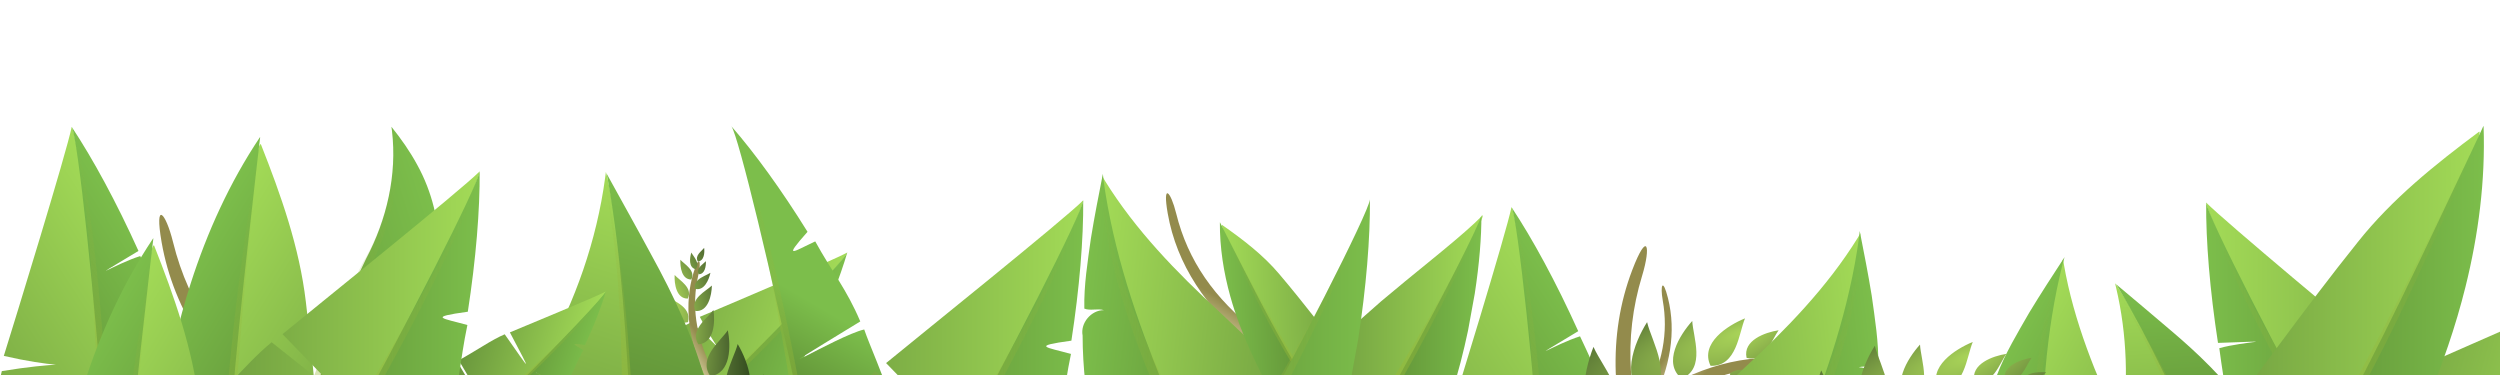 <?xml version="1.0" encoding="UTF-8" standalone="no"?>
<!-- Created with Inkscape (http://www.inkscape.org/) -->

<svg
   xmlns:dc="http://purl.org/dc/elements/1.1/"
   xmlns:cc="http://creativecommons.org/ns#"
   xmlns:rdf="http://www.w3.org/1999/02/22-rdf-syntax-ns#"
   xmlns:svg="http://www.w3.org/2000/svg"
   xmlns="http://www.w3.org/2000/svg"
   xmlns:xlink="http://www.w3.org/1999/xlink"
   xmlns:sodipodi="http://sodipodi.sourceforge.net/DTD/sodipodi-0.dtd"
   xmlns:inkscape="http://www.inkscape.org/namespaces/inkscape"
   width="2000"
   height="300"
   id="svg6660"
   version="1.1"
   inkscape:version="0.48.3.1 r9886"
   sodipodi:docname="intro-slogan-background.svg"
   inkscape:export-filename="/media/desarrollo/tribus/tribus/data/static/img/intro-slogan-background.png"
   inkscape:export-xdpi="90"
   inkscape:export-ydpi="90">
  <defs
     id="defs6662">
    <linearGradient
       id="linearGradient8294">
      <stop
         style="stop-color:#4b6e27;stop-opacity:1;"
         offset="0"
         id="stop8296" />
      <stop
         style="stop-color:#7cbe4b;stop-opacity:1;"
         offset="1"
         id="stop8298" />
    </linearGradient>
    <linearGradient
       id="linearGradient8268">
      <stop
         style="stop-color:#9dc42d;stop-opacity:1;"
         offset="0"
         id="stop8270" />
      <stop
         style="stop-color:#94b140;stop-opacity:0;"
         offset="1"
         id="stop8272" />
    </linearGradient>
    <linearGradient
       id="linearGradient8146">
      <stop
         style="stop-color:#5d8837;stop-opacity:1;"
         offset="0"
         id="stop8148" />
      <stop
         style="stop-color:#a3db57;stop-opacity:1;"
         offset="1"
         id="stop8150" />
    </linearGradient>
    <linearGradient
       id="linearGradient8146-2">
      <stop
         style="stop-color:#5d8837;stop-opacity:1;"
         offset="0"
         id="stop8148-3" />
      <stop
         style="stop-color:#a3db57;stop-opacity:1;"
         offset="1"
         id="stop8150-8" />
    </linearGradient>
    <linearGradient
       id="linearGradient8294-8">
      <stop
         style="stop-color:#4b6e27;stop-opacity:1;"
         offset="0"
         id="stop8296-8" />
      <stop
         style="stop-color:#7cbe4b;stop-opacity:1;"
         offset="1"
         id="stop8298-5" />
    </linearGradient>
    <linearGradient
       id="linearGradient8268-2">
      <stop
         style="stop-color:#9dc42d;stop-opacity:1;"
         offset="0"
         id="stop8270-5" />
      <stop
         style="stop-color:#94b140;stop-opacity:0;"
         offset="1"
         id="stop8272-6" />
    </linearGradient>
    <linearGradient
       id="linearGradient8146-9">
      <stop
         style="stop-color:#5d8837;stop-opacity:1;"
         offset="0"
         id="stop8148-1" />
      <stop
         style="stop-color:#a3db57;stop-opacity:1;"
         offset="1"
         id="stop8150-4" />
    </linearGradient>
    <linearGradient
       id="linearGradient8294-2">
      <stop
         style="stop-color:#4b6e27;stop-opacity:1;"
         offset="0"
         id="stop8296-1" />
      <stop
         style="stop-color:#7cbe4b;stop-opacity:1;"
         offset="1"
         id="stop8298-7" />
    </linearGradient>
    <linearGradient
       id="linearGradient8268-25">
      <stop
         style="stop-color:#9dc42d;stop-opacity:1;"
         offset="0"
         id="stop8270-8" />
      <stop
         style="stop-color:#94b140;stop-opacity:0;"
         offset="1"
         id="stop8272-9" />
    </linearGradient>
    <linearGradient
       id="linearGradient8146-7">
      <stop
         style="stop-color:#5d8837;stop-opacity:1;"
         offset="0"
         id="stop8148-7" />
      <stop
         style="stop-color:#a3db57;stop-opacity:1;"
         offset="1"
         id="stop8150-2" />
    </linearGradient>
    <linearGradient
       id="linearGradient8294-25">
      <stop
         style="stop-color:#4b6e27;stop-opacity:1;"
         offset="0"
         id="stop8296-7" />
      <stop
         style="stop-color:#7cbe4b;stop-opacity:1;"
         offset="1"
         id="stop8298-0" />
    </linearGradient>
    <linearGradient
       id="linearGradient8268-20">
      <stop
         style="stop-color:#9dc42d;stop-opacity:1;"
         offset="0"
         id="stop8270-6" />
      <stop
         style="stop-color:#94b140;stop-opacity:0;"
         offset="1"
         id="stop8272-5" />
    </linearGradient>
    <linearGradient
       id="linearGradient8146-28">
      <stop
         style="stop-color:#5d8837;stop-opacity:1;"
         offset="0"
         id="stop8148-30" />
      <stop
         style="stop-color:#a3db57;stop-opacity:1;"
         offset="1"
         id="stop8150-0" />
    </linearGradient>
    <linearGradient
       id="linearGradient8294-0">
      <stop
         style="stop-color:#4b6e27;stop-opacity:1;"
         offset="0"
         id="stop8296-2" />
      <stop
         style="stop-color:#7cbe4b;stop-opacity:1;"
         offset="1"
         id="stop8298-3" />
    </linearGradient>
    <linearGradient
       id="linearGradient8268-9">
      <stop
         style="stop-color:#9dc42d;stop-opacity:1;"
         offset="0"
         id="stop8270-1" />
      <stop
         style="stop-color:#94b140;stop-opacity:0;"
         offset="1"
         id="stop8272-4" />
    </linearGradient>
    <linearGradient
       id="linearGradient4005-88-9-3">
      <stop
         id="stop4007-5-5-8"
         offset="0"
         style="stop-color:#d0c898;stop-opacity:1" />
      <stop
         id="stop4009-8-3-5"
         offset="1"
         style="stop-color:#938b4c;stop-opacity:1" />
    </linearGradient>
    <linearGradient
       id="linearGradient4014-5-4-2">
      <stop
         id="stop4016-5-7-7"
         offset="0"
         style="stop-color:#aad559;stop-opacity:1" />
      <stop
         id="stop5275-3-5-3"
         offset="0.67"
         style="stop-color:#506b31;stop-opacity:1" />
      <stop
         id="stop4018-3-6-9"
         offset="1"
         style="stop-color:#2f481c;stop-opacity:1" />
    </linearGradient>
    <linearGradient
       id="linearGradient8146-6">
      <stop
         style="stop-color:#5d8837;stop-opacity:1;"
         offset="0"
         id="stop8148-9" />
      <stop
         style="stop-color:#a3db57;stop-opacity:1;"
         offset="1"
         id="stop8150-29" />
    </linearGradient>
    <linearGradient
       id="linearGradient8294-4">
      <stop
         style="stop-color:#4b6e27;stop-opacity:1;"
         offset="0"
         id="stop8296-0" />
      <stop
         style="stop-color:#7cbe4b;stop-opacity:1;"
         offset="1"
         id="stop8298-36" />
    </linearGradient>
    <linearGradient
       id="linearGradient8268-3">
      <stop
         style="stop-color:#9dc42d;stop-opacity:1;"
         offset="0"
         id="stop8270-7" />
      <stop
         style="stop-color:#94b140;stop-opacity:0;"
         offset="1"
         id="stop8272-67" />
    </linearGradient>
    <linearGradient
       id="linearGradient8146-79">
      <stop
         style="stop-color:#5d8837;stop-opacity:1;"
         offset="0"
         id="stop8148-8" />
      <stop
         style="stop-color:#a3db57;stop-opacity:1;"
         offset="1"
         id="stop8150-9" />
    </linearGradient>
    <linearGradient
       id="linearGradient8294-3">
      <stop
         style="stop-color:#4b6e27;stop-opacity:1;"
         offset="0"
         id="stop8296-9" />
      <stop
         style="stop-color:#7cbe4b;stop-opacity:1;"
         offset="1"
         id="stop8298-4" />
    </linearGradient>
    <linearGradient
       id="linearGradient8268-8">
      <stop
         style="stop-color:#9dc42d;stop-opacity:1;"
         offset="0"
         id="stop8270-83" />
      <stop
         style="stop-color:#94b140;stop-opacity:0;"
         offset="1"
         id="stop8272-0" />
    </linearGradient>
    <linearGradient
       id="linearGradient8146-79-7">
      <stop
         style="stop-color:#5d8837;stop-opacity:1;"
         offset="0"
         id="stop8148-8-3" />
      <stop
         style="stop-color:#a3db57;stop-opacity:1;"
         offset="1"
         id="stop8150-9-9" />
    </linearGradient>
    <linearGradient
       id="linearGradient8294-3-0">
      <stop
         style="stop-color:#4b6e27;stop-opacity:1;"
         offset="0"
         id="stop8296-9-6" />
      <stop
         style="stop-color:#7cbe4b;stop-opacity:1;"
         offset="1"
         id="stop8298-4-9" />
    </linearGradient>
    <linearGradient
       id="linearGradient8268-8-5">
      <stop
         style="stop-color:#9dc42d;stop-opacity:1;"
         offset="0"
         id="stop8270-83-6" />
      <stop
         style="stop-color:#94b140;stop-opacity:0;"
         offset="1"
         id="stop8272-0-2" />
    </linearGradient>
    <linearGradient
       id="linearGradient8294-34">
      <stop
         style="stop-color:#4b6e27;stop-opacity:1;"
         offset="0"
         id="stop8296-22" />
      <stop
         style="stop-color:#7cbe4b;stop-opacity:1;"
         offset="1"
         id="stop8298-07" />
    </linearGradient>
    <linearGradient
       id="linearGradient8268-0">
      <stop
         style="stop-color:#9dc42d;stop-opacity:1;"
         offset="0"
         id="stop8270-0" />
      <stop
         style="stop-color:#94b140;stop-opacity:0;"
         offset="1"
         id="stop8272-2" />
    </linearGradient>
    <linearGradient
       id="linearGradient8146-2-1">
      <stop
         style="stop-color:#5d8837;stop-opacity:1;"
         offset="0"
         id="stop8148-3-5" />
      <stop
         style="stop-color:#a3db57;stop-opacity:1;"
         offset="1"
         id="stop8150-8-2" />
    </linearGradient>
    <linearGradient
       id="linearGradient8294-8-7">
      <stop
         style="stop-color:#4b6e27;stop-opacity:1;"
         offset="0"
         id="stop8296-8-4" />
      <stop
         style="stop-color:#7cbe4b;stop-opacity:1;"
         offset="1"
         id="stop8298-5-9" />
    </linearGradient>
    <linearGradient
       id="linearGradient8268-2-0">
      <stop
         style="stop-color:#9dc42d;stop-opacity:1;"
         offset="0"
         id="stop8270-5-4" />
      <stop
         style="stop-color:#94b140;stop-opacity:0;"
         offset="1"
         id="stop8272-6-4" />
    </linearGradient>
    <linearGradient
       id="linearGradient8146-8">
      <stop
         style="stop-color:#5d8837;stop-opacity:1;"
         offset="0"
         id="stop8148-4" />
      <stop
         style="stop-color:#a3db57;stop-opacity:1;"
         offset="1"
         id="stop8150-49" />
    </linearGradient>
    <linearGradient
       id="linearGradient8294-1">
      <stop
         style="stop-color:#4b6e27;stop-opacity:1;"
         offset="0"
         id="stop8296-6" />
      <stop
         style="stop-color:#7cbe4b;stop-opacity:1;"
         offset="1"
         id="stop8298-35" />
    </linearGradient>
    <linearGradient
       id="linearGradient8268-6">
      <stop
         style="stop-color:#9dc42d;stop-opacity:1;"
         offset="0"
         id="stop8270-84" />
      <stop
         style="stop-color:#94b140;stop-opacity:0;"
         offset="1"
         id="stop8272-44" />
    </linearGradient>
    <linearGradient
       id="linearGradient8294-05">
      <stop
         style="stop-color:#4b6e27;stop-opacity:1;"
         offset="0"
         id="stop8296-3" />
      <stop
         style="stop-color:#7cbe4b;stop-opacity:1;"
         offset="1"
         id="stop8298-8" />
    </linearGradient>
    <linearGradient
       id="linearGradient8268-94">
      <stop
         style="stop-color:#9dc42d;stop-opacity:1;"
         offset="0"
         id="stop8270-05" />
      <stop
         style="stop-color:#94b140;stop-opacity:0;"
         offset="1"
         id="stop8272-91" />
    </linearGradient>
    <linearGradient
       id="linearGradient8146-2-1-0">
      <stop
         style="stop-color:#5d8837;stop-opacity:1;"
         offset="0"
         id="stop8148-3-5-5" />
      <stop
         style="stop-color:#a3db57;stop-opacity:1;"
         offset="1"
         id="stop8150-8-2-7" />
    </linearGradient>
    <linearGradient
       id="linearGradient8294-8-7-0">
      <stop
         style="stop-color:#4b6e27;stop-opacity:1;"
         offset="0"
         id="stop8296-8-4-9" />
      <stop
         style="stop-color:#7cbe4b;stop-opacity:1;"
         offset="1"
         id="stop8298-5-9-0" />
    </linearGradient>
    <linearGradient
       id="linearGradient8268-2-0-6">
      <stop
         style="stop-color:#9dc42d;stop-opacity:1;"
         offset="0"
         id="stop8270-5-4-4" />
      <stop
         style="stop-color:#94b140;stop-opacity:0;"
         offset="1"
         id="stop8272-6-4-6" />
    </linearGradient>
    <linearGradient
       id="linearGradient8146-87">
      <stop
         style="stop-color:#5d8837;stop-opacity:1;"
         offset="0"
         id="stop8148-99" />
      <stop
         style="stop-color:#a3db57;stop-opacity:1;"
         offset="1"
         id="stop8150-3" />
    </linearGradient>
    <linearGradient
       id="linearGradient8294-5">
      <stop
         style="stop-color:#4b6e27;stop-opacity:1;"
         offset="0"
         id="stop8296-4" />
      <stop
         style="stop-color:#7cbe4b;stop-opacity:1;"
         offset="1"
         id="stop8298-2" />
    </linearGradient>
    <linearGradient
       id="linearGradient8268-4">
      <stop
         style="stop-color:#9dc42d;stop-opacity:1;"
         offset="0"
         id="stop8270-16" />
      <stop
         style="stop-color:#94b140;stop-opacity:0;"
         offset="1"
         id="stop8272-3" />
    </linearGradient>
    <linearGradient
       id="linearGradient8146-23-5-0">
      <stop
         style="stop-color:#5d8837;stop-opacity:1;"
         offset="0"
         id="stop8148-17-0-5" />
      <stop
         style="stop-color:#a3db57;stop-opacity:1;"
         offset="1"
         id="stop8150-98-5-0" />
    </linearGradient>
    <linearGradient
       id="linearGradient8294-49-3-1">
      <stop
         style="stop-color:#4b6e27;stop-opacity:1;"
         offset="0"
         id="stop8296-64-8-3" />
      <stop
         style="stop-color:#7cbe4b;stop-opacity:1;"
         offset="1"
         id="stop8298-6-7-3" />
    </linearGradient>
    <linearGradient
       id="linearGradient8268-69-6-6">
      <stop
         style="stop-color:#9dc42d;stop-opacity:1;"
         offset="0"
         id="stop8270-836-8-8" />
      <stop
         style="stop-color:#94b140;stop-opacity:0;"
         offset="1"
         id="stop8272-08-8-1" />
    </linearGradient>
    <linearGradient
       id="linearGradient8146-0">
      <stop
         style="stop-color:#5d8837;stop-opacity:1;"
         offset="0"
         id="stop8148-2" />
      <stop
         style="stop-color:#a3db57;stop-opacity:1;"
         offset="1"
         id="stop8150-83" />
    </linearGradient>
    <linearGradient
       id="linearGradient8294-19">
      <stop
         style="stop-color:#4b6e27;stop-opacity:1;"
         offset="0"
         id="stop8296-41" />
      <stop
         style="stop-color:#7cbe4b;stop-opacity:1;"
         offset="1"
         id="stop8298-00" />
    </linearGradient>
    <linearGradient
       id="linearGradient8268-91">
      <stop
         style="stop-color:#9dc42d;stop-opacity:1;"
         offset="0"
         id="stop8270-9" />
      <stop
         style="stop-color:#94b140;stop-opacity:0;"
         offset="1"
         id="stop8272-98" />
    </linearGradient>
    <linearGradient
       id="linearGradient8146-8-8">
      <stop
         style="stop-color:#5d8837;stop-opacity:1;"
         offset="0"
         id="stop8148-4-1" />
      <stop
         style="stop-color:#a3db57;stop-opacity:1;"
         offset="1"
         id="stop8150-49-8" />
    </linearGradient>
    <linearGradient
       id="linearGradient8294-1-2">
      <stop
         style="stop-color:#4b6e27;stop-opacity:1;"
         offset="0"
         id="stop8296-6-1" />
      <stop
         style="stop-color:#7cbe4b;stop-opacity:1;"
         offset="1"
         id="stop8298-35-4" />
    </linearGradient>
    <linearGradient
       id="linearGradient8268-6-4">
      <stop
         style="stop-color:#9dc42d;stop-opacity:1;"
         offset="0"
         id="stop8270-84-3" />
      <stop
         style="stop-color:#94b140;stop-opacity:0;"
         offset="1"
         id="stop8272-44-2" />
    </linearGradient>
    <linearGradient
       id="linearGradient4005-88-9-3-4">
      <stop
         id="stop4007-5-5-8-4"
         offset="0"
         style="stop-color:#d0c898;stop-opacity:1" />
      <stop
         id="stop4009-8-3-5-4"
         offset="1"
         style="stop-color:#938b4c;stop-opacity:1" />
    </linearGradient>
    <linearGradient
       id="linearGradient4014-5-4-2-3">
      <stop
         id="stop4016-5-7-7-6"
         offset="0"
         style="stop-color:#aad559;stop-opacity:1" />
      <stop
         id="stop5275-3-5-3-2"
         offset="0.67"
         style="stop-color:#506b31;stop-opacity:1" />
      <stop
         id="stop4018-3-6-9-7"
         offset="1"
         style="stop-color:#2f481c;stop-opacity:1" />
    </linearGradient>
    <linearGradient
       id="linearGradient8146-5">
      <stop
         style="stop-color:#5d8837;stop-opacity:1;"
         offset="0"
         id="stop8148-72" />
      <stop
         style="stop-color:#a3db57;stop-opacity:1;"
         offset="1"
         id="stop8150-58" />
    </linearGradient>
    <linearGradient
       id="linearGradient8294-6">
      <stop
         style="stop-color:#4b6e27;stop-opacity:1;"
         offset="0"
         id="stop8296-26" />
      <stop
         style="stop-color:#7cbe4b;stop-opacity:1;"
         offset="1"
         id="stop8298-05" />
    </linearGradient>
    <linearGradient
       id="linearGradient8268-5">
      <stop
         style="stop-color:#9dc42d;stop-opacity:1;"
         offset="0"
         id="stop8270-02" />
      <stop
         style="stop-color:#94b140;stop-opacity:0;"
         offset="1"
         id="stop8272-65" />
    </linearGradient>
    <linearGradient
       id="linearGradient8294-48">
      <stop
         style="stop-color:#4b6e27;stop-opacity:1;"
         offset="0"
         id="stop8296-52" />
      <stop
         style="stop-color:#7cbe4b;stop-opacity:1;"
         offset="1"
         id="stop8298-1" />
    </linearGradient>
    <linearGradient
       id="linearGradient8268-43">
      <stop
         style="stop-color:#9dc42d;stop-opacity:1;"
         offset="0"
         id="stop8270-66" />
      <stop
         style="stop-color:#94b140;stop-opacity:0;"
         offset="1"
         id="stop8272-60" />
    </linearGradient>
    <linearGradient
       id="linearGradient4014-5-4-2-3-3">
      <stop
         id="stop4016-5-7-7-6-3"
         offset="0"
         style="stop-color:#aad559;stop-opacity:1" />
      <stop
         id="stop5275-3-5-3-2-2"
         offset="0.67"
         style="stop-color:#506b31;stop-opacity:1" />
      <stop
         id="stop4018-3-6-9-7-7"
         offset="1"
         style="stop-color:#2f481c;stop-opacity:1" />
    </linearGradient>
    <linearGradient
       id="linearGradient4005-88-9-3-4-5-3">
      <stop
         id="stop4007-5-5-8-4-3-9"
         offset="0"
         style="stop-color:#d0c898;stop-opacity:1" />
      <stop
         id="stop4009-8-3-5-4-6-6"
         offset="1"
         style="stop-color:#938b4c;stop-opacity:1" />
    </linearGradient>
    <linearGradient
       id="linearGradient4005-88-9-3-4-5-3-9">
      <stop
         id="stop4007-5-5-8-4-3-9-0"
         offset="0"
         style="stop-color:#d0c898;stop-opacity:1" />
      <stop
         id="stop4009-8-3-5-4-6-6-5"
         offset="1"
         style="stop-color:#938b4c;stop-opacity:1" />
    </linearGradient>
    <linearGradient
       id="linearGradient4005-88-9-3-4-5-3-9-3">
      <stop
         id="stop4007-5-5-8-4-3-9-0-1"
         offset="0"
         style="stop-color:#d0c898;stop-opacity:1" />
      <stop
         id="stop4009-8-3-5-4-6-6-5-0"
         offset="1"
         style="stop-color:#938b4c;stop-opacity:1" />
    </linearGradient>
    <linearGradient
       id="linearGradient4005-88-9-3-4-5-3-9-7">
      <stop
         id="stop4007-5-5-8-4-3-9-0-9"
         offset="0"
         style="stop-color:#d0c898;stop-opacity:1" />
      <stop
         id="stop4009-8-3-5-4-6-6-5-5"
         offset="1"
         style="stop-color:#938b4c;stop-opacity:1" />
    </linearGradient>
    <radialGradient
       inkscape:collect="always"
       xlink:href="#linearGradient4014-5-4-2-3-3"
       id="radialGradient4584"
       gradientUnits="userSpaceOnUse"
       gradientTransform="matrix(0.3,0.91,-2.488,0.819,1871.817,439.526)"
       cx="511.8"
       cy="201.86"
       fx="495.69"
       fy="177.9"
       r="81.78" />
    <linearGradient
       inkscape:collect="always"
       xlink:href="#linearGradient8268-43"
       id="linearGradient4587"
       gradientUnits="userSpaceOnUse"
       gradientTransform="translate(46.968,1491.651)"
       x1="800.961"
       y1="-358.26"
       x2="1046.422"
       y2="-358.26" />
    <linearGradient
       inkscape:collect="always"
       xlink:href="#linearGradient8294-48"
       id="linearGradient4590"
       gradientUnits="userSpaceOnUse"
       gradientTransform="translate(46.968,1491.651)"
       x1="800.606"
       y1="-356.152"
       x2="1048.992"
       y2="-356.152" />
    <linearGradient
       inkscape:collect="always"
       xlink:href="#linearGradient8268-5"
       id="linearGradient4593"
       gradientUnits="userSpaceOnUse"
       gradientTransform="matrix(1.061,-0.12,0.117,1.032,1587.297,1144.727)"
       x1="-284.296"
       y1="-36.167"
       x2="-67.665"
       y2="-36.167" />
    <linearGradient
       inkscape:collect="always"
       xlink:href="#linearGradient8294-6"
       id="linearGradient4596"
       gradientUnits="userSpaceOnUse"
       gradientTransform="matrix(0.994,-0.113,0.113,0.994,1581.829,1137.1)"
       x1="-295.137"
       y1="-22.931"
       x2="-66.644"
       y2="-22.931" />
    <linearGradient
       inkscape:collect="always"
       xlink:href="#linearGradient8146-5"
       id="linearGradient4599"
       gradientUnits="userSpaceOnUse"
       gradientTransform="matrix(0.994,-0.113,0.113,0.994,1581.829,1137.1)"
       x1="-317.519"
       y1="-30.512"
       x2="-70.603"
       y2="-30.512" />
    <radialGradient
       inkscape:collect="always"
       xlink:href="#linearGradient4014-5-4-2-3"
       id="radialGradient4602"
       gradientUnits="userSpaceOnUse"
       gradientTransform="matrix(0.3,0.91,-2.488,0.819,1689.614,420.644)"
       cx="511.8"
       cy="201.86"
       fx="495.69"
       fy="177.9"
       r="81.78" />
    <radialGradient
       inkscape:collect="always"
       xlink:href="#linearGradient4005-88-9-3-4"
       id="radialGradient4605"
       gradientUnits="userSpaceOnUse"
       gradientTransform="matrix(2.017,-1.666,0.253,0.306,47.316,1980.158)"
       cx="588.24"
       cy="261.21"
       fx="588.24"
       fy="261.21"
       r="53.92" />
    <linearGradient
       inkscape:collect="always"
       xlink:href="#linearGradient8268-6-4"
       id="linearGradient4608"
       gradientUnits="userSpaceOnUse"
       gradientTransform="matrix(0.838,-0.546,0.546,0.838,52.938,1561.318)"
       x1="1071.857"
       y1="311.762"
       x2="1320.889"
       y2="311.762" />
    <linearGradient
       inkscape:collect="always"
       xlink:href="#linearGradient8294-1-2"
       id="linearGradient4611"
       gradientUnits="userSpaceOnUse"
       gradientTransform="matrix(0.838,-0.546,0.546,0.838,52.938,1561.318)"
       x1="1071.502"
       y1="314.537"
       x2="1319.887"
       y2="314.537" />
    <linearGradient
       inkscape:collect="always"
       xlink:href="#linearGradient8146-8-8"
       id="linearGradient4614"
       gradientUnits="userSpaceOnUse"
       gradientTransform="matrix(0.838,-0.546,0.546,0.838,52.938,1561.318)"
       x1="1022.256"
       y1="310.087"
       x2="1319.874"
       y2="310.087" />
    <linearGradient
       inkscape:collect="always"
       xlink:href="#linearGradient8268-91"
       id="linearGradient4617"
       gradientUnits="userSpaceOnUse"
       gradientTransform="matrix(0.56,0,0,0.56,645.89,793.035)"
       x1="714.659"
       y1="456.055"
       x2="960.119"
       y2="456.055" />
    <linearGradient
       inkscape:collect="always"
       xlink:href="#linearGradient8294-19"
       id="linearGradient4620"
       gradientUnits="userSpaceOnUse"
       gradientTransform="matrix(0.56,0,0,0.56,645.89,793.035)"
       x1="714.304"
       y1="458.163"
       x2="962.689"
       y2="458.163" />
    <linearGradient
       inkscape:collect="always"
       xlink:href="#linearGradient8146-0"
       id="linearGradient4623"
       gradientUnits="userSpaceOnUse"
       gradientTransform="matrix(0.56,0,0,0.56,645.89,793.035)"
       x1="661.687"
       y1="451.879"
       x2="964.819"
       y2="451.879" />
    <linearGradient
       inkscape:collect="always"
       xlink:href="#linearGradient8268-69-6-6"
       id="linearGradient4626"
       gradientUnits="userSpaceOnUse"
       gradientTransform="matrix(-0.462,0.013,0.013,0.462,1036.699,873.666)"
       x1="-125.674"
       y1="356.762"
       x2="131.441"
       y2="356.762" />
    <linearGradient
       inkscape:collect="always"
       xlink:href="#linearGradient8294-49-3-1"
       id="linearGradient4629"
       gradientUnits="userSpaceOnUse"
       gradientTransform="matrix(-0.462,0.013,0.013,0.462,1036.699,873.666)"
       x1="-121.83"
       y1="357.225"
       x2="135.166"
       y2="357.225" />
    <linearGradient
       inkscape:collect="always"
       xlink:href="#linearGradient8146-23-5-0"
       id="linearGradient4632"
       gradientUnits="userSpaceOnUse"
       gradientTransform="matrix(-0.462,0.013,0.013,0.462,1036.699,873.666)"
       x1="-162.102"
       y1="353.627"
       x2="131.752"
       y2="353.627" />
    <linearGradient
       inkscape:collect="always"
       xlink:href="#linearGradient8268-4"
       id="linearGradient4635"
       gradientUnits="userSpaceOnUse"
       gradientTransform="matrix(-1.061,-0.12,-0.117,1.032,782.784,1098.991)"
       x1="-284.296"
       y1="-36.167"
       x2="-67.665"
       y2="-36.167" />
    <linearGradient
       inkscape:collect="always"
       xlink:href="#linearGradient8294-5"
       id="linearGradient4638"
       gradientUnits="userSpaceOnUse"
       gradientTransform="matrix(-0.994,-0.113,-0.113,0.994,788.253,1091.364)"
       x1="-295.137"
       y1="-22.931"
       x2="-66.644"
       y2="-22.931" />
    <linearGradient
       inkscape:collect="always"
       xlink:href="#linearGradient8146-87"
       id="linearGradient4641"
       gradientUnits="userSpaceOnUse"
       gradientTransform="matrix(-0.994,-0.113,-0.113,0.994,788.253,1091.364)"
       x1="-317.519"
       y1="-30.512"
       x2="-70.603"
       y2="-30.512" />
    <linearGradient
       inkscape:collect="always"
       xlink:href="#linearGradient8268-2-0-6"
       id="linearGradient4644"
       gradientUnits="userSpaceOnUse"
       gradientTransform="translate(-800.504,813.163)"
       x1="1419.065"
       y1="318.441"
       x2="1668.097"
       y2="318.441" />
    <linearGradient
       inkscape:collect="always"
       xlink:href="#linearGradient8294-8-7-0"
       id="linearGradient4647"
       gradientUnits="userSpaceOnUse"
       gradientTransform="translate(-800.504,813.163)"
       x1="1418.71"
       y1="324.342"
       x2="1667.095"
       y2="324.342" />
    <linearGradient
       inkscape:collect="always"
       xlink:href="#linearGradient8146-2-1-0"
       id="linearGradient4650"
       gradientUnits="userSpaceOnUse"
       gradientTransform="translate(-800.504,813.163)"
       x1="1378.626"
       y1="316.766"
       x2="1667.082"
       y2="316.766" />
    <linearGradient
       inkscape:collect="always"
       xlink:href="#linearGradient8294-05"
       id="linearGradient4656"
       gradientUnits="userSpaceOnUse"
       gradientTransform="matrix(0.701,-0.601,0.601,0.701,-643.468,1786.077)"
       x1="1499.784"
       y1="308.805"
       x2="1623.409"
       y2="265.991" />
    <linearGradient
       inkscape:collect="always"
       xlink:href="#linearGradient8268-2-0"
       id="linearGradient4659"
       gradientUnits="userSpaceOnUse"
       gradientTransform="translate(-1283.361,790.02)"
       x1="1419.065"
       y1="318.441"
       x2="1668.097"
       y2="318.441" />
    <linearGradient
       inkscape:collect="always"
       xlink:href="#linearGradient8294-8-7"
       id="linearGradient4662"
       gradientUnits="userSpaceOnUse"
       gradientTransform="translate(-1283.361,790.02)"
       x1="1418.71"
       y1="324.342"
       x2="1667.095"
       y2="324.342" />
    <linearGradient
       inkscape:collect="always"
       xlink:href="#linearGradient8146-2-1"
       id="linearGradient4665"
       gradientUnits="userSpaceOnUse"
       gradientTransform="translate(-1283.361,790.02)"
       x1="1378.626"
       y1="316.766"
       x2="1667.082"
       y2="316.766" />
    <linearGradient
       inkscape:collect="always"
       xlink:href="#linearGradient8268-0"
       id="linearGradient4668"
       gradientUnits="userSpaceOnUse"
       gradientTransform="matrix(0.955,-0.298,0.298,0.955,-789.969,1627.5)"
       x1="981.453"
       y1="-193.697"
       x2="1281.778"
       y2="-193.697" />
    <linearGradient
       inkscape:collect="always"
       xlink:href="#linearGradient8294-34"
       id="linearGradient4671"
       gradientUnits="userSpaceOnUse"
       gradientTransform="matrix(0.955,-0.298,0.298,0.955,-789.969,1627.5)"
       x1="984.83"
       y1="-190.773"
       x2="1296.873"
       y2="-190.773" />
    <linearGradient
       inkscape:collect="always"
       xlink:href="#linearGradient8268-8-5"
       id="linearGradient4674"
       gradientUnits="userSpaceOnUse"
       gradientTransform="matrix(-0.85,-0.527,-0.527,0.85,299.769,913.094)"
       x1="-125.674"
       y1="356.762"
       x2="131.441"
       y2="356.762" />
    <linearGradient
       inkscape:collect="always"
       xlink:href="#linearGradient8294-3-0"
       id="linearGradient4677"
       gradientUnits="userSpaceOnUse"
       gradientTransform="matrix(-0.85,-0.527,-0.527,0.85,299.769,913.094)"
       x1="-121.83"
       y1="357.225"
       x2="135.166"
       y2="357.225" />
    <linearGradient
       inkscape:collect="always"
       xlink:href="#linearGradient8146-79-7"
       id="linearGradient4680"
       gradientUnits="userSpaceOnUse"
       gradientTransform="matrix(-0.85,-0.527,-0.527,0.85,299.769,913.094)"
       x1="-162.102"
       y1="353.627"
       x2="131.752"
       y2="353.627" />
    <linearGradient
       inkscape:collect="always"
       xlink:href="#linearGradient8268-8"
       id="linearGradient4683"
       gradientUnits="userSpaceOnUse"
       gradientTransform="matrix(-0.85,-0.527,-0.527,0.85,385.211,832.144)"
       x1="-125.674"
       y1="356.762"
       x2="131.441"
       y2="356.762" />
    <linearGradient
       inkscape:collect="always"
       xlink:href="#linearGradient8294-3"
       id="linearGradient4686"
       gradientUnits="userSpaceOnUse"
       gradientTransform="matrix(-0.85,-0.527,-0.527,0.85,385.211,832.144)"
       x1="-121.83"
       y1="357.225"
       x2="135.166"
       y2="357.225" />
    <linearGradient
       inkscape:collect="always"
       xlink:href="#linearGradient8146-79"
       id="linearGradient4689"
       gradientUnits="userSpaceOnUse"
       gradientTransform="matrix(-0.85,-0.527,-0.527,0.85,385.211,832.144)"
       x1="-162.102"
       y1="353.627"
       x2="131.752"
       y2="353.627" />
    <linearGradient
       inkscape:collect="always"
       xlink:href="#linearGradient8268-3"
       id="linearGradient4692"
       gradientUnits="userSpaceOnUse"
       gradientTransform="matrix(0.453,0,0,0.453,-151.286,1261.735)"
       x1="327.064"
       y1="-278.527"
       x2="563.595"
       y2="-278.527" />
    <linearGradient
       inkscape:collect="always"
       xlink:href="#linearGradient8294-4"
       id="linearGradient4695"
       gradientUnits="userSpaceOnUse"
       gradientTransform="matrix(0.453,0,0,0.453,-151.286,1261.735)"
       x1="327.658"
       y1="-274.716"
       x2="567.126"
       y2="-274.716" />
    <linearGradient
       inkscape:collect="always"
       xlink:href="#linearGradient8146-6"
       id="linearGradient4698"
       gradientUnits="userSpaceOnUse"
       gradientTransform="matrix(0.453,0,0,0.453,-151.286,1261.735)"
       x1="262.626"
       y1="-282.739"
       x2="566.252"
       y2="-282.739" />
    <linearGradient
       inkscape:collect="always"
       xlink:href="#linearGradient8268-9"
       id="linearGradient4701"
       gradientUnits="userSpaceOnUse"
       gradientTransform="matrix(-0.047,-0.775,0.783,-0.048,1673.556,1419.114)"
       x1="245.936"
       y1="118.142"
       x2="559.926"
       y2="118.142" />
    <linearGradient
       inkscape:collect="always"
       xlink:href="#linearGradient8294-0"
       id="linearGradient4704"
       gradientUnits="userSpaceOnUse"
       gradientTransform="matrix(-0.044,-0.73,0.756,-0.046,1675.56,1404.212)"
       x1="252.576"
       y1="139.07"
       x2="577.958"
       y2="139.07" />
    <linearGradient
       inkscape:collect="always"
       xlink:href="#linearGradient8146-28"
       id="linearGradient4707"
       gradientUnits="userSpaceOnUse"
       gradientTransform="matrix(-0.046,-0.764,0.764,-0.046,1674.263,1412.857)"
       x1="241.326"
       y1="114.727"
       x2="564.636"
       y2="114.727" />
    <linearGradient
       inkscape:collect="always"
       xlink:href="#linearGradient8268-20"
       id="linearGradient4710"
       gradientUnits="userSpaceOnUse"
       gradientTransform="translate(1851.946,734.507)"
       x1="-125.674"
       y1="356.762"
       x2="131.441"
       y2="356.762" />
    <linearGradient
       inkscape:collect="always"
       xlink:href="#linearGradient8294-25"
       id="linearGradient4713"
       gradientUnits="userSpaceOnUse"
       gradientTransform="translate(1851.946,734.507)"
       x1="-121.83"
       y1="357.225"
       x2="135.166"
       y2="357.225" />
    <linearGradient
       inkscape:collect="always"
       xlink:href="#linearGradient8146-7"
       id="linearGradient4716"
       gradientUnits="userSpaceOnUse"
       gradientTransform="translate(1851.946,734.507)"
       x1="-162.102"
       y1="353.627"
       x2="131.752"
       y2="353.627" />
    <linearGradient
       inkscape:collect="always"
       xlink:href="#linearGradient8268-25"
       id="linearGradient4719"
       gradientUnits="userSpaceOnUse"
       gradientTransform="matrix(-1,0,0,1,3084.802,821.642)"
       x1="1071.857"
       y1="311.762"
       x2="1320.889"
       y2="311.762" />
    <linearGradient
       inkscape:collect="always"
       xlink:href="#linearGradient8294-2"
       id="linearGradient4722"
       gradientUnits="userSpaceOnUse"
       gradientTransform="matrix(-1,0,0,1,3084.802,821.642)"
       x1="1071.502"
       y1="314.537"
       x2="1319.887"
       y2="314.537" />
    <linearGradient
       inkscape:collect="always"
       xlink:href="#linearGradient8146-9"
       id="linearGradient4725"
       gradientUnits="userSpaceOnUse"
       gradientTransform="matrix(-1,0,0,1,3084.802,821.642)"
       x1="1022.256"
       y1="310.087"
       x2="1319.874"
       y2="310.087" />
    <linearGradient
       inkscape:collect="always"
       xlink:href="#linearGradient8268-2"
       id="linearGradient4728"
       gradientUnits="userSpaceOnUse"
       gradientTransform="matrix(0.391,0.116,-0.116,0.391,-155.83,754.076)"
       x1="1419.065"
       y1="318.441"
       x2="1668.097"
       y2="318.441" />
    <linearGradient
       inkscape:collect="always"
       xlink:href="#linearGradient8294-8"
       id="linearGradient4731"
       gradientUnits="userSpaceOnUse"
       gradientTransform="matrix(0.391,0.116,-0.116,0.391,-155.83,754.076)"
       x1="1418.71"
       y1="324.342"
       x2="1667.095"
       y2="324.342" />
    <linearGradient
       inkscape:collect="always"
       xlink:href="#linearGradient8146-2"
       id="linearGradient4734"
       gradientUnits="userSpaceOnUse"
       gradientTransform="matrix(0.391,0.116,-0.116,0.391,-155.83,754.076)"
       x1="1378.626"
       y1="316.766"
       x2="1667.082"
       y2="316.766" />
    <linearGradient
       inkscape:collect="always"
       xlink:href="#linearGradient8268"
       id="linearGradient4737"
       gradientUnits="userSpaceOnUse"
       gradientTransform="matrix(0.305,-0.967,0.977,0.309,256.059,1418.354)"
       x1="245.936"
       y1="118.142"
       x2="559.926"
       y2="118.142" />
    <linearGradient
       inkscape:collect="always"
       xlink:href="#linearGradient8294"
       id="linearGradient4740"
       gradientUnits="userSpaceOnUse"
       gradientTransform="matrix(0.288,-0.911,0.943,0.298,265.483,1401.111)"
       x1="252.576"
       y1="139.07"
       x2="577.958"
       y2="139.07" />
    <linearGradient
       inkscape:collect="always"
       xlink:href="#linearGradient8146"
       id="linearGradient4743"
       gradientUnits="userSpaceOnUse"
       gradientTransform="matrix(0.301,-0.954,0.954,0.301,259.852,1411.051)"
       x1="241.326"
       y1="114.727"
       x2="564.636"
       y2="114.727" />
    <linearGradient
       inkscape:collect="always"
       xlink:href="#linearGradient8268"
       id="linearGradient4746"
       gradientUnits="userSpaceOnUse"
       gradientTransform="matrix(-0.939,-0.508,-0.495,0.914,1481.721,1113.325)"
       x1="-284.296"
       y1="-36.167"
       x2="-67.665"
       y2="-36.167" />
    <linearGradient
       inkscape:collect="always"
       xlink:href="#linearGradient8294"
       id="linearGradient4749"
       gradientUnits="userSpaceOnUse"
       gradientTransform="matrix(-0.879,-0.476,-0.476,0.879,1489.645,1108.297)"
       x1="-295.137"
       y1="-22.931"
       x2="-66.644"
       y2="-22.931" />
    <linearGradient
       inkscape:collect="always"
       xlink:href="#linearGradient8146"
       id="linearGradient4752"
       gradientUnits="userSpaceOnUse"
       gradientTransform="matrix(-0.879,-0.476,-0.476,0.879,1489.645,1108.297)"
       x1="-317.519"
       y1="-30.512"
       x2="-70.603"
       y2="-30.512" />
    <linearGradient
       inkscape:collect="always"
       xlink:href="#linearGradient8268"
       id="linearGradient4755"
       gradientUnits="userSpaceOnUse"
       gradientTransform="matrix(0.891,0.245,-0.245,0.891,655.35,468.366)"
       x1="1419.065"
       y1="318.441"
       x2="1668.097"
       y2="318.441" />
    <linearGradient
       inkscape:collect="always"
       xlink:href="#linearGradient8294"
       id="linearGradient4758"
       gradientUnits="userSpaceOnUse"
       gradientTransform="matrix(0.891,0.245,-0.245,0.891,655.35,468.366)"
       x1="1418.71"
       y1="324.342"
       x2="1667.095"
       y2="324.342" />
    <linearGradient
       inkscape:collect="always"
       xlink:href="#linearGradient8146"
       id="linearGradient4761"
       gradientUnits="userSpaceOnUse"
       gradientTransform="matrix(0.891,0.245,-0.245,0.891,655.35,468.366)"
       x1="1378.626"
       y1="316.766"
       x2="1667.082"
       y2="316.766" />
    <linearGradient
       inkscape:collect="always"
       xlink:href="#linearGradient8268-6"
       id="linearGradient4764"
       gradientUnits="userSpaceOnUse"
       gradientTransform="matrix(0.838,-0.546,0.546,0.838,-1098.878,1497.118)"
       x1="1071.857"
       y1="311.762"
       x2="1320.889"
       y2="311.762" />
    <linearGradient
       inkscape:collect="always"
       xlink:href="#linearGradient8294-1"
       id="linearGradient4767"
       gradientUnits="userSpaceOnUse"
       gradientTransform="matrix(0.838,-0.546,0.546,0.838,-1098.878,1497.118)"
       x1="1071.502"
       y1="314.537"
       x2="1319.887"
       y2="314.537" />
    <linearGradient
       inkscape:collect="always"
       xlink:href="#linearGradient8146-8"
       id="linearGradient4770"
       gradientUnits="userSpaceOnUse"
       gradientTransform="matrix(0.838,-0.546,0.546,0.838,-1098.878,1497.118)"
       x1="1022.256"
       y1="310.087"
       x2="1319.874"
       y2="310.087" />
    <radialGradient
       inkscape:collect="always"
       xlink:href="#linearGradient4014-5-4-2"
       id="radialGradient4773"
       gradientUnits="userSpaceOnUse"
       gradientTransform="matrix(0.608,-0.07,0.19,1.662,201.583,728.427)"
       cx="511.8"
       cy="201.86"
       fx="495.69"
       fy="177.9"
       r="81.78" />
    <radialGradient
       inkscape:collect="always"
       xlink:href="#linearGradient4005-88-9-3"
       id="radialGradient4776"
       gradientUnits="userSpaceOnUse"
       gradientTransform="matrix(-0.78,-1.477,0.224,-0.118,964.209,1957.274)"
       cx="588.24"
       cy="261.21"
       fx="588.24"
       fy="261.21"
       r="53.92" />
    <linearGradient
       inkscape:collect="always"
       xlink:href="#linearGradient8268"
       id="linearGradient4779"
       gradientUnits="userSpaceOnUse"
       gradientTransform="matrix(0.645,0.195,-0.195,0.645,-155.216,637.343)"
       x1="1071.857"
       y1="311.762"
       x2="1320.889"
       y2="311.762" />
    <linearGradient
       inkscape:collect="always"
       xlink:href="#linearGradient8294"
       id="linearGradient4782"
       gradientUnits="userSpaceOnUse"
       gradientTransform="matrix(0.645,0.195,-0.195,0.645,-155.216,637.343)"
       x1="1071.502"
       y1="314.537"
       x2="1319.887"
       y2="314.537" />
    <linearGradient
       inkscape:collect="always"
       xlink:href="#linearGradient8146"
       id="linearGradient4785"
       gradientUnits="userSpaceOnUse"
       gradientTransform="matrix(0.645,0.195,-0.195,0.645,-155.216,637.343)"
       x1="1022.256"
       y1="310.087"
       x2="1319.874"
       y2="310.087" />
    <radialGradient
       inkscape:collect="always"
       xlink:href="#linearGradient4005-88-9-3-4-5-3"
       id="radialGradient4788"
       gradientUnits="userSpaceOnUse"
       gradientTransform="matrix(-2.129,-1.52,0.231,-0.323,2199.755,2016.897)"
       cx="588.24"
       cy="261.21"
       fx="588.24"
       fy="261.21"
       r="53.92" />
    <radialGradient
       inkscape:collect="always"
       xlink:href="#linearGradient4005-88-9-3-4-5-3-9"
       id="radialGradient4791"
       gradientUnits="userSpaceOnUse"
       gradientTransform="matrix(-2.883,-2.058,0.312,-0.437,1843.185,2427.359)"
       cx="588.24"
       cy="261.21"
       fx="588.24"
       fy="261.21"
       r="53.92" />
    <radialGradient
       inkscape:collect="always"
       xlink:href="#linearGradient4005-88-9-3-4-5-3-9-3"
       id="radialGradient4794"
       gradientUnits="userSpaceOnUse"
       gradientTransform="matrix(-1.424,-3.244,0.492,-0.216,2020.311,3118.047)"
       cx="588.24"
       cy="261.21"
       fx="588.24"
       fy="261.21"
       r="53.92" />
    <radialGradient
       inkscape:collect="always"
       xlink:href="#linearGradient4005-88-9-3-4-5-3-9-7"
       id="radialGradient4797"
       gradientUnits="userSpaceOnUse"
       gradientTransform="matrix(0.9,-1.523,-0.231,-0.136,851.873,2013.878)"
       cx="588.24"
       cy="261.21"
       fx="588.24"
       fy="261.21"
       r="53.92" />
    <linearGradient
       inkscape:collect="always"
       xlink:href="#linearGradient8268-94"
       id="linearGradient4678"
       gradientUnits="userSpaceOnUse"
       gradientTransform="matrix(0.701,-0.601,0.601,0.701,-643.468,1786.077)"
       x1="1419.065"
       y1="318.441"
       x2="1668.097"
       y2="318.441" />
  </defs>
  <sodipodi:namedview
     id="base"
     pagecolor="#ffffff"
     bordercolor="#666666"
     borderopacity="1.0"
     inkscape:pageopacity="0.0"
     inkscape:pageshadow="2"
     inkscape:zoom="0.49497475"
     inkscape:cx="1121.8871"
     inkscape:cy="-58.521078"
     inkscape:document-units="px"
     inkscape:current-layer="layer1"
     showgrid="false"
     inkscape:window-width="1366"
     inkscape:window-height="706"
     inkscape:window-x="0"
     inkscape:window-y="28"
     inkscape:window-maximized="1" />
  <g
     inkscape:label="Capa 1"
     inkscape:groupmode="layer"
     id="layer1"
     transform="translate(0,-752.362)">
    <path
       inkscape:connector-curvature="0"
       d="m 1330.193,992.701 c 9.196,51.871 -19.442,98.245 -81.044,159.116 -6.178,5.099 1.288,14.632 6.939,8.959 l 0,0 c 58.03,-57.414 91.856,-115.554 78.284,-169.939 -4.126,-16.533 -6.359,-10.426 -4.179,1.864 z"
       style="fill:url(#radialGradient4797);fill-opacity:1"
       id="path3978-9-1-2-0-6-8-8-5" />
    <path
       inkscape:connector-curvature="0"
       d="m 1313.655,973.104 c -30.701,100.936 15.142,199.998 123.061,335.777 11.063,11.618 -6.063,28.785 -15.942,16.153 l 0,0 c -101.643,-128.048 -154.986,-251.748 -114.982,-356.636 12.161,-31.886 15.139,-19.208 7.863,4.707 z"
       style="fill:url(#radialGradient4794);fill-opacity:1"
       id="path3978-9-1-2-0-6-8-8-7" />
    <path
       inkscape:connector-curvature="0"
       d="m 138.453,946.132 c 25.274,102.43 115.352,164.081 277.551,225.511 15.45,4.32 9.52,27.833 -5.431,22.035 l 0,0 c -152.851,-58.001 -261.98,-136.981 -281.284,-247.567 -5.869,-33.618 3.178,-24.25 9.164,0.02 z"
       style="fill:url(#radialGradient4791);fill-opacity:1"
       id="path3978-9-1-2-0-6-8-8" />
    <path
       inkscape:connector-curvature="0"
       d="m 940.95,923.132 c 18.663,75.636 85.178,121.16 204.949,166.521 11.409,3.19 7.03,20.553 -4.011,16.271 l 0,0 c -112.868,-42.829 -193.451,-101.149 -207.705,-182.808 -4.334,-24.824 2.347,-17.906 6.767,0.015 z"
       style="fill:url(#radialGradient4788);fill-opacity:1"
       id="path3978-9-1-2-0-6-8" />
    <path
       sodipodi:nodetypes="ccccc"
       d="m 432.287,1185.568 c -62.43,-109.509 86.54,-157.308 120.588,-175.278 43.445,37.257 30.245,41.076 6.962,-4.463 18.889,-7.907 105.691,-44.72 117.995,-51.454 -4.938,14.76 -234.904,248.571 -245.545,231.194 z"
       style="fill:url(#linearGradient4785);fill-opacity:1"
       id="path3886-8-1-6"
       inkscape:connector-curvature="0" />
    <path
       sodipodi:nodetypes="ccccccccc"
       d="m 433.16,1185.616 c 14.75,8.659 238.954,-217.734 244.673,-231.243 -5.87,19.982 -15.547,44.596 -27.985,70.559 -35.876,-12.191 -13.234,-4.986 -1.501,2.519 -34.422,75.977 -66.28,108.329 -86.359,129.85 -91.209,-60.956 -13.524,-8.158 -2.295,3.078 -4.604,4.771 -2.848,5.001 -15.199,15.897 -28.02,-11.358 -86.595,-79.759 -6.547,7.296 -27.344,10.813 -81.432,31.454 -104.786,2.043 z"
       style="fill:url(#linearGradient4782);fill-opacity:1"
       id="path3890-1-5-7"
       inkscape:connector-curvature="0" />
    <path
       d="M 432.724,1187.897 C 435.324,1176.408 628.892,1021.917 678.366,954.97 624.25,1032.688 431.056,1195.284 432.724,1187.897 z"
       style="fill:url(#linearGradient4779);fill-opacity:1"
       id="path3888-9-0-00"
       inkscape:connector-curvature="0" />
    <path
       inkscape:connector-curvature="0"
       d="m 558.62,972.625 c -10.992,48.519 13.951,93.543 69.342,153.715 5.6,5.086 -1.869,13.745 -6.946,8.141 l 0,0 c -52.176,-56.751 -81.487,-113.106 -66.255,-163.802 4.63,-15.411 6.464,-9.55 3.859,1.945 z"
       style="fill:url(#radialGradient4776);fill-opacity:1"
       id="path3978-9-1-2" />
    <path
       inkscape:connector-curvature="0"
       d="m 544.295,960.182 c -0.279,5.806 1.068,15.889 8.767,15.781 3.668,-7.237 -5.473,-12.147 -8.767,-15.781 z m 8.785,-5.802 c -1.35,4.211 -2.336,11.929 3.35,13.367 4.131,-4.602 -1.647,-10.046 -3.35,-13.367 z m -13.373,17.972 c -0.345,6.943 1.289,19.014 10.494,18.887 4.393,-8.657 -6.559,-14.542 -10.494,-18.887 z m 23.624,-21.675 c -1.998,2.558 -7.819,6.242 -5.058,10.844 5.094,-0.297 5.522,-7.022 5.058,-10.844 z m -33.056,37.257 c 1.754,9.474 7.784,25.249 20.174,22.151 3.178,-13.086 -13.479,-17.535 -20.174,-22.151 z m 30.369,-22.924 c -1.795,1.846 -3.102,4.052 -1.734,6.753 5.095,0.066 5.983,-6.599 5.794,-10.444 -0.952,1.052 -2.658,2.258 -4.06,3.691 z m -2.52,11.605 c -1.727,1.696 -2.729,3.84 -2.107,6.774 7.29,2.055 11.123,-7.199 12.329,-12.787 -2.53,1.638 -7.359,3.187 -10.222,6.014 z m -31.999,37.984 c 5.688,7.781 17.968,19.367 27.785,11.2 -2.815,-13.168 -19.755,-9.947 -27.785,-11.2 z m 33.361,-25.654 c -3.251,3.264 -5.365,7.217 -3.231,12.246 10.33,0.851 13.094,-12.578 13.248,-20.393 -2.374,2.284 -6.771,4.878 -10.017,8.147 z m -37.457,48.367 c 8.878,8.582 26.939,20.471 37.867,7.764 -6.287,-16.124 -27.314,-8.045 -37.867,-7.764 z m 48.729,-36.903 c -4.872,6.517 -19.234,16.049 -12.051,27.436 12.734,-1.02 13.415,-17.888 12.051,-27.436 z m -41.906,66.279 c 12.077,7.907 35.388,17.663 44.844,1.041 -10.893,-16.964 -32.925,-3.517 -44.844,-1.041 z m 53.421,-50.12 c -5.962,8.851 -24.153,22.275 -13.986,36.73 16.631,-2.169 16.402,-24.312 13.986,-36.73 z m 7.878,11.021 c -3.488,13.555 -20.107,38.141 -1.214,51.565 19.605,-9.962 9.638,-37.269 1.214,-51.565 z m -51.841,68.233 c 14.792,9.678 43.329,21.656 54.909,1.293 -13.334,-20.779 -40.303,-4.329 -54.909,-1.293 z m 72.606,-43.895 c -3.715,14.442 -21.421,40.612 -1.293,54.909 20.886,-10.609 10.264,-39.678 1.293,-54.909 z"
       style="fill:url(#radialGradient4773);fill-opacity:1"
       id="path3958-3-6-7" />
    <path
       sodipodi:nodetypes="ccccc"
       d="M 85.309,1353.735 C -98.743,1319.989 -10.665,1105.097 1.464,1049.25 85.303,1035.509 77.026,1054.153 3.049,1037.078 12.119,1008.066 53.261,874.288 57.372,853.877 69.418,873.591 115.217,1358.256 85.309,1353.735 z"
       style="fill:url(#linearGradient4770);fill-opacity:1"
       id="path3886-8-1-6-4"
       inkscape:connector-curvature="0" />
    <path
       sodipodi:nodetypes="ccccccccc"
       d="m 86.198,1352.791 c 23.932,-8.478 -18.947,-479.508 -28.825,-498.914 17.087,25.764 35.797,60.279 53.4,99.221 -48.134,29.099 -18.311,10.267 1.427,4.112 53.402,111.71 59.702,178.815 64.958,222.19 -156.406,45.345 -22.191,7.565 1.304,5.548 1.018,9.789 2.959,8.014 3.531,32.457 -39.679,20.972 -173.354,22.134 2.03,14.41 -13.851,41.394 -42.098,122.556 -97.824,120.976 z"
       style="fill:url(#linearGradient4767);fill-opacity:1"
       id="path3890-1-5-7-8"
       inkscape:connector-curvature="0" />
    <path
       d="M 88.372,1355.464 C 77.807,1341.532 87.32,974.017 58.56,853.841 95.118,989.584 95.169,1364.419 88.372,1355.464 z"
       style="fill:url(#linearGradient4764);fill-opacity:1"
       id="path3888-9-0-00-7"
       inkscape:connector-curvature="0" />
    <path
       sodipodi:nodetypes="ccccccccc"
       d="m 1786.994,1290.655 c -39.874,-47.705 -3.331,-133.13 28.685,-171.088 62.387,63.107 125.924,124.363 3.891,-3.636 9.581,-8.547 14.067,-9.345 28.036,-20.406 49.495,80.962 76.951,116.487 4.027,-0.549 29.169,-16.647 59.193,-38.46 82.309,-48.672 49.677,67.721 52.024,74.206 9.326,-3.636 25.619,-11.486 155.721,-67.672 172.355,-77.323 -6.262,20.4 -313.447,348.764 -328.629,325.311 z"
       style="fill:url(#linearGradient4761);fill-opacity:1"
       id="path3886-8-1-67"
       inkscape:connector-curvature="0" />
    <path
       sodipodi:nodetypes="ccccccccc"
       d="m 1788.191,1290.691 c 20.514,11.363 320.056,-306.636 327.431,-325.347 -7.36,27.59 -19.779,61.659 -35.938,97.672 -30.175,-3.979 -19.249,-0.48 -2.91,9.404 -12.921,25.074 -17.514,41.951 -32.942,65.682 -106.404,-48.724 -19.342,-8.809 -3.564,6.207 -15.496,20.455 -54.136,88.197 -129.013,153.885 -36.17,-24.148 -104.331,-118.755 -9.646,8.603 -37.109,15.759 -80.398,23.405 -113.418,-16.106 z"
       style="fill:url(#linearGradient4758);fill-opacity:1"
       id="path3890-1-5-2"
       inkscape:connector-curvature="0" />
    <path
       d="m 1787.673,1293.832 c 3.169,-15.836 263.186,-234.23 328.702,-327.688 -71.508,108.381 -330.735,337.871 -328.702,327.688 z"
       style="fill:url(#linearGradient4755);fill-opacity:1"
       id="path3888-9-0-2"
       inkscape:connector-curvature="0" />
    <path
       d="m 1651.107,963.86 c 7.941,45.798 25.7,89.16 45.48,130.979 15.513,33.739 31.683,67.498 41.126,103.558 7.123,31.527 6.211,64.342 1.441,96.141 -3.552,22.622 -10.843,45.401 -25.559,63.336 -7.837,9.643 -18.182,18.296 -30.727,20.521 -5.67,-0.227 -8.892,-6.119 -9.628,-11.14 -10.645,-41.196 -23.707,-81.787 -32.19,-123.523 -6.436,-30.899 -9.767,-62.379 -10.912,-93.902 -1.664,-45.939 0.844,-92.037 7.492,-137.522 2.886,-17.867 7.008,-35.56 12.834,-52.707 0.215,1.419 0.429,2.839 0.644,4.258 z"
       style="fill:url(#linearGradient4752);fill-opacity:1"
       id="path3886-8-1-8"
       inkscape:connector-curvature="0"
       sodipodi:nodetypes="ccccccc" />
    <path
       d="m 1650.306,962.715 c -14.085,55.498 -17.256,113.073 -17.012,170.121 0.699,57.869 9.523,115.573 25.565,171.16 6.854,25.314 15.164,50.416 18.305,76.554 -0.071,4.279 -4.942,6.422 -8.69,5.677 -5.696,-0.614 -11.056,-2.867 -16.426,-4.728 -20.143,-8.147 -36.406,-24.198 -46.884,-43.029 -17.394,-28.713 -32.809,-59.439 -38.581,-92.806 -0.578,-4.376 -1.541,-8.852 -0.953,-13.262 0.838,-3.918 4.717,-5.979 8.41,-6.407 5.369,-1.086 10.99,-0.777 16.226,-2.533 -9.285,-0.266 -18.57,-0.533 -27.856,-0.799 -1.45,-51.262 6.696,-103.018 25.819,-150.702 1.978,-9.993 14.021,-16.379 23.409,-12.448 -4.137,-3.402 -10.135,-3.301 -14.075,-7.018 6.681,-17.646 16.534,-33.834 25.896,-50.139 9.053,-14.987 18.645,-29.64 28.202,-44.308 -0.452,1.556 -0.903,3.112 -1.355,4.668 z"
       style="fill:url(#linearGradient4749);fill-opacity:1"
       id="path3890-1-5-29"
       inkscape:connector-curvature="0"
       sodipodi:nodetypes="ccccccc" />
    <path
       d="m 1649.197,955.983 c -16.088,57.81 -17.977,118.736 -14.21,178.692 3.974,57.632 15.026,114.766 30.218,170.748 6.415,24.102 12.842,48.318 15.806,73.038 0.01,1.466 0.933,3.709 -0.434,4.66 -2.548,0.835 -4.131,-2.255 -3.931,-4.348 -10.9,-43.46 -26.762,-85.698 -36.272,-129.486 -8.495,-37.232 -13.298,-75.213 -14.039,-113.203 -1.597,-52.764 2.227,-105.936 15.845,-156.791 2.19,-7.955 4.556,-15.859 7.114,-23.699 -0.033,0.13 -0.065,0.26 -0.098,0.39 z"
       style="fill:url(#linearGradient4746);fill-opacity:1"
       id="path3888-9-0-9"
       inkscape:connector-curvature="0"
       sodipodi:nodetypes="ccc" />
    <path
       d="m 484.116,894.542 c -6.776,50.216 -23.846,98.83 -48.584,142.98 -11.514,22.307 -19.795,46.864 -20.066,72.174 -0.77,29.064 6.488,58.782 23.023,82.928 12.326,18.01 30.626,32.481 51.929,38.046 4.245,0.963 9.734,1.428 12.756,-2.38 3.08,-4.643 1.981,-10.478 2.795,-15.708 3.487,-47.032 1.275,-94.236 -1.49,-141.243 -2.305,-39.469 -4.5,-78.979 -9.107,-118.261 -2.336,-19.237 -5.034,-38.466 -9.256,-57.391 -0.437,-1.822 -0.965,-4.442 -1.404,-5.753 -0.199,1.535 -0.399,3.071 -0.598,4.607 z"
       style="fill:url(#linearGradient4743);fill-opacity:1"
       id="path3886-8-1-0"
       inkscape:connector-curvature="0"
       sodipodi:nodetypes="ccccccc" />
    <path
       d="m 486.343,896.753 c 11.124,62.73 14.461,126.264 18.145,189.58 2.304,43.129 2.797,86.362 0.022,129.384 -0.031,3.054 -0.096,7.147 3.231,8.727 5.348,1.681 10.731,-0.581 15.848,-1.808 17.661,-5.487 32.327,-18.93 38.931,-35.767 3.633,-9.253 5.9,-18.981 7.876,-28.704 6.001,-31.72 3.315,-64.71 -4.843,-96.106 -9.563,-37.42 -26.28,-72.802 -45.011,-106.798 -11.546,-21.439 -23.49,-42.677 -35.236,-64.016 0.346,1.836 0.691,3.672 1.037,5.508 z"
       style="fill:url(#linearGradient4740);fill-opacity:1"
       id="path3890-1-5-1"
       inkscape:connector-curvature="0"
       sodipodi:nodetypes="ccccccc" />
    <path
       d="m 482.899,894.453 c 11.411,55.316 14.039,111.894 14.757,168.15 1.031,55.117 1.287,110.284 4.932,165.326 0.323,2.589 0.525,5.521 2.571,7.429 2.67,-0.752 1.796,-4.071 1.998,-6.135 0.914,-36.775 2.491,-73.589 0.587,-110.376 -1.84,-45.749 -4.008,-91.54 -9.309,-137.064 -3.444,-29.423 -8.659,-58.644 -15.546,-87.485 l 0.01,0.156 z"
       style="fill:url(#linearGradient4737);fill-opacity:1"
       id="path3888-9-0-5"
       inkscape:connector-curvature="0"
       sodipodi:nodetypes="ccc" />
    <path
       sodipodi:nodetypes="ccccccccc"
       d="m 336.88,1126.437 c -17.206,-21.388 -0.366,-58.794 14.081,-75.284 27.015,28.374 54.554,55.941 1.748,-1.573 4.3,-3.693 6.287,-4.008 12.545,-8.775 21.177,36.149 33.002,52.058 1.782,-0.209 13.014,-7.106 26.448,-16.486 36.736,-20.802 21.367,30.305 22.349,33.188 4.147,-1.528 11.404,-4.858 69.3,-28.58 76.722,-32.702 -2.933,8.953 -141.255,151.352 -147.762,140.873 z"
       style="fill:url(#linearGradient4734);fill-opacity:1"
       id="path3886-8-1-67-0"
       inkscape:connector-curvature="0" />
    <path
       sodipodi:nodetypes="ccccccccc"
       d="m 337.409,1126.463 c 8.961,5.186 143.823,-132.7 147.233,-140.899 -3.478,12.118 -9.243,27.053 -16.674,42.816 -13.287,-2.007 -8.493,-0.372 -1.362,4.127 -5.911,10.961 -8.079,18.373 -15.086,28.72 -46.565,-22.39 -8.465,-4.049 -1.625,2.71 -7.01,8.901 -24.628,38.483 -58.225,66.858 -15.766,-10.96 -45.069,-53.286 -4.329,3.717 -16.511,6.649 -35.684,9.665 -49.931,-8.05 z"
       style="fill:url(#linearGradient4731);fill-opacity:1"
       id="path3890-1-5-2-2"
       inkscape:connector-curvature="0" />
    <path
       d="m 337.154,1127.845 c 1.53,-6.964 118.118,-101.211 147.813,-141.922 -32.464,47.248 -148.795,146.4 -147.813,141.922 z"
       style="fill:url(#linearGradient4728);fill-opacity:1"
       id="path3888-9-0-2-3"
       inkscape:connector-curvature="0" />
    <path
       sodipodi:nodetypes="ccccc"
       d="m 2014.56,1348.368 c 135.736,-128.801 -55.42,-260.692 -96.084,-300.847 -77.733,34.284 -60.617,45.381 -7.977,-9.331 -23.445,-19.347 -130.98,-108.932 -145.572,-123.784 0.679,23.094 227.05,454.084 249.633,433.961 z"
       style="fill:url(#linearGradient4725);fill-opacity:1"
       id="path3886-8-1-6-9"
       inkscape:connector-curvature="0" />
    <path
       sodipodi:nodetypes="ccccccccc"
       d="m 2013.3,1348.063 c -24.677,5.971 -246.047,-412.005 -248.373,-433.656 -0.24,30.915 2.941,70.045 9.467,112.279 56.214,-1.917 20.946,-1.402 1.051,4.224 16.287,122.742 47.664,182.393 66.954,221.597 155.78,-47.45 22.721,-5.784 1.939,5.36 4.494,8.756 1.899,8.329 14.771,29.116 44.692,-4.107 157.299,-76.15 6.17,13.179 34.212,27.107 102.206,79.663 148.021,47.901 z"
       style="fill:url(#linearGradient4722);fill-opacity:1"
       id="path3890-1-5-7-7"
       inkscape:connector-curvature="0" />
    <path
       d="m 2012.939,1351.49 c 1.24,-17.441 -207.474,-320.09 -249.026,-436.464 43.523,133.673 248.225,447.678 249.026,436.464 z"
       style="fill:url(#linearGradient4719);fill-opacity:1"
       id="path3888-9-0-00-6"
       inkscape:connector-curvature="0" />
    <path
       d="m 1983.262,857.722 c -35.078,26.112 -69.64,53.818 -96.979,88.243 -43.367,54.059 -83.309,110.737 -125.461,165.729 -22.632,30.158 -44.777,61.056 -60.948,95.259 -10.673,23.454 -13.571,51.058 -5.057,75.646 5.271,14.893 15.485,28.673 29.995,35.553 5.26,1.758 10.139,-2.223 12.969,-6.294 8.797,-12.897 17.687,-25.746 26.249,-38.809 25.645,-38.805 49.769,-78.591 73.161,-118.787 20.532,-34.926 40.759,-70.057 59.152,-106.168 26.195,-50.792 50.462,-102.555 73.925,-154.657 4.468,-10.364 9.219,-20.651 12.754,-31.379 0.252,-1.36 1.032,-3.239 0.491,-4.368 l -0.125,0 -0.125,0.031 z"
       style="fill:url(#linearGradient4716);fill-opacity:1"
       id="path3886-8-1-85-7"
       inkscape:connector-curvature="0"
       sodipodi:nodetypes="ccccccc" />
    <path
       d="m 1977.543,872.847 c -37.361,78.844 -74.035,158.123 -116.475,234.411 -23.452,42.362 -48.443,83.856 -74.262,124.813 -16.051,25.584 -32.625,50.836 -48.822,76.327 -2.543,4.284 -5.515,8.386 -7.655,12.865 -0.92,3.087 1.24,6.668 4.546,6.881 7.57,2.561 15.73,2.183 23.596,1.849 24.884,-2.418 47.73,-17.129 61.824,-37.541 31.778,-38.959 56.331,-83.126 78.873,-127.887 29.761,-58.536 57.368,-118.789 73.224,-182.755 10.412,-41.839 15.973,-85.062 14.48,-128.209 -0.044,-1.356 -0.836,1.42 -1.21,1.885 -2.707,5.787 -5.413,11.573 -8.12,17.36 z"
       style="fill:url(#linearGradient4713);fill-opacity:1"
       id="path3890-1-5-8-8"
       inkscape:connector-curvature="0"
       sodipodi:nodetypes="ccccccc" />
    <path
       d="m 1982.98,861.034 c -28.648,59.919 -57.667,119.686 -89.005,178.256 -19.509,36.572 -39.935,72.657 -61.494,108.062 -28.678,47.361 -58.542,93.99 -87.449,141.21 -6.206,10.41 -12.761,20.64 -18.49,31.315 -1.259,2.334 2.213,3.315 3.531,1.719 16.799,-23.774 33.435,-47.761 49.174,-72.288 23.866,-37.019 46.3,-74.934 68.839,-112.769 12.452,-20.924 24.749,-41.943 36.31,-63.375 21.411,-39.353 40.964,-79.689 59.353,-120.534 13.809,-30.564 26.873,-61.458 39.635,-92.472 -0.135,0.292 -0.271,0.583 -0.406,0.875 z"
       style="fill:url(#linearGradient4710);fill-opacity:1"
       id="path3888-9-0-7-4"
       inkscape:connector-curvature="0"
       sodipodi:nodetypes="ccc" />
    <path
       d="m 1692.845,982.357 c 8.929,37.733 10.065,77.144 4.499,115.469 -2.109,19.094 -1.291,38.908 5.456,57.065 7.42,20.975 20.755,40.216 39.189,52.932 13.745,9.486 30.786,14.807 47.532,12.941 3.297,-0.476 7.346,-1.649 8.46,-5.198 0.927,-4.161 -1.458,-8.029 -2.31,-11.989 -10.405,-34.557 -24.93,-67.673 -39.795,-100.498 -12.47,-27.565 -24.873,-55.19 -38.935,-81.99 -6.944,-13.102 -14.144,-26.101 -22.35,-38.462 -0.811,-1.182 -1.907,-2.909 -2.58,-3.725 0.279,1.151 0.558,2.304 0.836,3.456 z"
       style="fill:url(#linearGradient4707);fill-opacity:1"
       id="path3886-8-1-0-8"
       inkscape:connector-curvature="0"
       sodipodi:nodetypes="ccccccc" />
    <path
       d="m 1695.043,983.327 c 25.149,41.765 44.955,86.239 64.95,130.463 13.473,30.18 25.68,60.931 35.495,92.428 0.815,2.19 1.891,5.132 4.701,5.349 4.282,-0.266 7.507,-3.358 10.826,-5.637 11.113,-8.763 17.904,-22.389 18.005,-36.228 0.058,-7.606 -0.99,-15.178 -2.245,-22.666 -4.411,-24.307 -15.376,-47.139 -29.814,-67.332 -17.093,-24.111 -38.738,-44.804 -61.442,-63.956 -14.128,-12.15 -28.485,-24.048 -42.728,-36.071 0.75,1.217 1.501,2.433 2.251,3.65 z"
       style="fill:url(#linearGradient4704);fill-opacity:1"
       id="path3890-1-5-1-8"
       inkscape:connector-curvature="0"
       sodipodi:nodetypes="ccccccc" />
    <path
       d="m 1691.951,982.628 c 23.321,36.39 40.713,76.089 56.653,116.082 15.85,39.094 31.161,78.436 48.858,116.759 0.941,1.761 1.889,3.801 3.874,4.602 1.701,-1.269 0.167,-3.401 -0.255,-4.931 -9.431,-26.523 -18.4,-53.256 -29.848,-79.016 -13.86,-32.179 -27.965,-64.298 -44.235,-95.368 -10.528,-20.076 -22.268,-39.522 -35.096,-58.238 l 0.05,0.109 z"
       style="fill:url(#linearGradient4701);fill-opacity:1"
       id="path3888-9-0-5-1"
       inkscape:connector-curvature="0"
       sodipodi:nodetypes="ccc" />
    <path
       d="m 105.198,1036.533 c -18.15,16.999 -38.249,31.73 -58.452,46.164 -12.657,8.999 -25.615,17.617 -37.644,27.463 -12.014,9.901 -23.17,21.18 -31.126,34.661 -5.098,8.726 -8.962,18.372 -9.971,28.49 -1.161,11.97 1.657,24.283 7.942,34.54 5.196,8.977 12.231,17.062 21.031,22.643 2.36,0.722 4.433,-1.218 5.748,-2.949 9.969,-11.669 17.91,-24.872 25.406,-38.214 5.948,-10.57 11.858,-21.161 17.787,-31.742 14.958,-26.827 29.856,-53.728 42.786,-81.608 5.591,-11.872 11.034,-23.826 15.945,-35.995 0.378,-1.119 0.732,-2.274 0.719,-3.467 -0.058,-0.01 -0.114,0 -0.17,0.014 z"
       style="fill:url(#linearGradient4698);fill-opacity:1"
       id="path3886-8-1-2-7"
       inkscape:connector-curvature="0"
       sodipodi:nodetypes="ccccccc" />
    <path
       d="m 104.476,1038.445 c -13.078,28.978 -26.879,57.662 -42.443,85.397 -11.311,20.04 -22.655,40.062 -33.785,60.203 -8.258,15.008 -16.461,30.278 -27.825,43.222 -1.002,1.356 -2.558,2.325 -3.198,3.922 0.725,1.921 2.9,2.571 4.51,3.557 10.989,5.555 24.293,5.556 35.664,1.126 7.622,-2.912 14.24,-7.869 20.437,-13.076 12.647,-10.933 22.353,-25.069 28.654,-40.516 7.301,-17.601 10.983,-36.469 13.139,-55.331 2.045,-17.592 2.983,-35.286 4.175,-52.95 0.848,-12.864 1.956,-25.726 1.961,-38.628 -0.43,1.024 -0.859,2.049 -1.289,3.074 z"
       style="fill:url(#linearGradient4695);fill-opacity:1"
       id="path3890-1-5-4-5"
       inkscape:connector-curvature="0"
       sodipodi:nodetypes="ccccccc" />
    <path
       d="m 103.414,1040.329 c -10.403,24.422 -22.586,48.095 -36.511,70.698 -15.117,24.222 -31.226,47.85 -45.055,72.855 -5.952,10.672 -11.716,21.449 -17.392,32.27 -2.598,5.139 -5.281,10.275 -7.499,15.576 0.184,1.205 2.022,0.925 2.37,-0.059 2.29,-3.036 4.811,-5.891 7.049,-8.968 10.724,-14.153 19.388,-29.695 28.394,-44.957 8.088,-13.848 16.181,-27.695 24.056,-41.665 10.968,-19.6 21.398,-39.534 30.241,-60.194 5.339,-12.349 10.272,-24.869 15.097,-37.426 -0.25,0.623 -0.5,1.246 -0.751,1.87 z"
       style="fill:url(#linearGradient4692);fill-opacity:1"
       id="path3888-9-0-50-6"
       inkscape:connector-curvature="0"
       sodipodi:nodetypes="ccc" />
    <path
       d="m 208.696,867.755 c 16.073,40.669 30.868,82.421 35.985,126.083 8.405,68.793 12.52,138.009 19.401,206.955 3.362,37.555 5.92,75.484 1.659,113.076 -3.276,25.559 -15.346,50.553 -35.53,66.974 -12.323,9.886 -28.261,16.224 -44.22,14.432 -5.397,-1.275 -7.45,-7.229 -7.711,-12.179 -0.688,-15.596 -1.481,-31.201 -1.882,-46.814 -1.37,-46.493 -0.93,-93.02 0.346,-139.51 0.934,-40.503 2.236,-81.02 5.612,-121.405 4.474,-56.974 11.097,-113.757 18.584,-170.407 1.658,-11.164 3.035,-22.411 5.679,-33.392 0.502,-1.289 0.828,-3.296 1.882,-3.972 l 0.106,0.066 0.09,0.092 z"
       style="fill:url(#linearGradient4689);fill-opacity:1"
       id="path3886-8-1-85-4"
       inkscape:connector-curvature="0"
       sodipodi:nodetypes="ccccccc" />
    <path
       d="m 205.594,883.624 c -9.751,86.702 -20.315,173.411 -24.402,260.614 -2.367,48.363 -2.968,96.797 -2.584,145.212 0.175,30.202 0.97,60.397 1.318,90.596 -0.093,4.981 0.273,10.033 -0.266,14.968 -0.843,3.109 -4.565,5.016 -7.488,3.456 -7.784,-1.809 -14.522,-6.426 -21.034,-10.852 -19.882,-15.158 -31.559,-39.694 -32.793,-64.468 -6.503,-49.853 -4.122,-100.33 0.282,-150.253 5.519,-65.435 13.773,-131.195 33.974,-193.925 13.178,-41.052 31.208,-80.726 55.195,-116.622 0.752,-1.129 -0.037,1.647 0.036,2.239 -0.746,6.345 -1.492,12.689 -2.238,19.034 z"
       style="fill:url(#linearGradient4686);fill-opacity:1"
       id="path3890-1-5-8-3"
       inkscape:connector-curvature="0"
       sodipodi:nodetypes="ccccccc" />
    <path
       d="m 207.191,870.719 c -7.194,66.025 -13.992,132.116 -18.189,198.409 -2.671,41.364 -4.305,82.797 -4.618,124.248 -0.556,55.364 0.282,110.731 -0.006,166.095 -0.205,12.118 -0.019,24.266 -0.769,36.358 -0.159,2.647 -3.627,1.653 -3.907,-0.398 -1.764,-29.057 -3.277,-58.209 -3.744,-87.348 -0.798,-44.038 0.093,-88.084 0.852,-132.117 0.431,-24.344 1.044,-48.689 2.499,-72.997 2.517,-44.73 7.133,-89.317 13.005,-133.724 4.353,-33.255 9.513,-66.398 14.993,-99.485 -0.038,0.319 -0.077,0.639 -0.115,0.958 z"
       style="fill:url(#linearGradient4683);fill-opacity:1"
       id="path3888-9-0-7-6"
       inkscape:connector-curvature="0"
       sodipodi:nodetypes="ccc" />
    <path
       d="m 123.255,948.705 c 16.073,40.669 30.868,82.421 35.985,126.083 8.405,68.793 12.52,138.009 19.401,206.954 3.362,37.555 5.92,75.484 1.659,113.076 -3.276,25.559 -15.346,50.553 -35.53,66.974 -12.323,9.886 -28.261,16.224 -44.22,14.432 -5.397,-1.275 -7.45,-7.228 -7.711,-12.179 -0.688,-15.596 -1.481,-31.201 -1.882,-46.814 -1.37,-46.493 -0.93,-93.02 0.346,-139.51 0.934,-40.503 2.236,-81.02 5.612,-121.405 4.474,-56.974 11.097,-113.757 18.584,-170.407 1.658,-11.164 3.035,-22.411 5.679,-33.392 0.502,-1.289 0.828,-3.296 1.882,-3.972 l 0.106,0.066 0.09,0.092 z"
       style="fill:url(#linearGradient4680);fill-opacity:1"
       id="path3886-8-1-85-4-7"
       inkscape:connector-curvature="0"
       sodipodi:nodetypes="ccccccc" />
    <path
       d="m 120.153,964.574 c -9.751,86.702 -20.315,173.411 -24.402,260.614 -2.367,48.363 -2.968,96.797 -2.584,145.212 0.175,30.202 0.969,60.397 1.318,90.596 -0.093,4.981 0.273,10.033 -0.266,14.968 -0.843,3.109 -4.565,5.016 -7.488,3.456 -7.784,-1.809 -14.522,-6.426 -21.034,-10.852 -19.882,-15.158 -31.559,-39.694 -32.793,-64.468 -6.503,-49.853 -4.122,-100.33 0.282,-150.253 5.519,-65.435 13.773,-131.195 33.974,-193.925 13.178,-41.052 31.208,-80.726 55.195,-116.622 0.752,-1.129 -0.037,1.647 0.036,2.239 -0.746,6.345 -1.492,12.689 -2.238,19.034 z"
       style="fill:url(#linearGradient4677);fill-opacity:1"
       id="path3890-1-5-8-3-1"
       inkscape:connector-curvature="0"
       sodipodi:nodetypes="ccccccc" />
    <path
       d="m 121.75,951.669 c -7.194,66.025 -13.992,132.116 -18.189,198.409 -2.671,41.364 -4.305,82.797 -4.618,124.248 -0.556,55.364 0.282,110.731 -0.006,166.095 -0.205,12.118 -0.019,24.266 -0.769,36.358 -0.159,2.647 -3.627,1.653 -3.907,-0.398 -1.764,-29.057 -3.277,-58.209 -3.744,-87.348 -0.798,-44.038 0.093,-88.084 0.852,-132.117 0.431,-24.345 1.044,-48.69 2.499,-72.998 2.517,-44.73 7.133,-89.317 13.004,-133.724 4.353,-33.255 9.513,-66.398 14.993,-99.485 -0.038,0.319 -0.077,0.639 -0.115,0.958 z"
       style="fill:url(#linearGradient4674);fill-opacity:1"
       id="path3888-9-0-7-6-8"
       inkscape:connector-curvature="0"
       sodipodi:nodetypes="ccc" />
    <path
       d="m 313.583,857.108 c 4.159,35.114 -4.22,70.981 -20.616,102.069 -22.802,46.706 -36.988,96.878 -54.521,145.647 -16.36,46.345 -33.791,92.313 -49.323,138.949 -11.198,32.971 -22.863,65.803 -32.988,99.123 -1.302,3.529 -2.457,8.892 2.025,10.66 5.248,2.521 11.19,0.851 16.743,0.82 28.921,-2.305 56.193,-18.237 73.053,-41.747 30.237,-37.315 51.27,-81.312 65.962,-126.833 17.927,-55.074 26.782,-112.6 32.745,-170.063 1.96,-20.274 4.533,-40.539 4.808,-60.928 0.107,-24.498 -5.8,-49.063 -17.674,-70.537 -5.851,-10.819 -12.962,-20.916 -20.663,-30.49 0.15,1.11 0.299,2.22 0.449,3.33 z"
       style="fill:url(#linearGradient4671);fill-opacity:1"
       id="path3890-1-5-9-9-5"
       inkscape:connector-curvature="0"
       sodipodi:nodetypes="ccccccc" />
    <path
       d="m 313.686,863.001 c 3.472,34.814 -6.098,70.118 -23.728,100.067 -28.105,55.466 -47.109,114.839 -70.158,172.446 -23.013,58.877 -46.264,117.941 -61.341,179.457 -2.637,11.412 -5.35,22.869 -7.074,34.44 0.645,2.806 5.03,1.586 5.573,-0.771 0.984,-5.169 3.168,-10.128 4.845,-15.146 19.336,-54.472 38.914,-108.864 59.464,-162.893 13.715,-35.748 27.362,-71.535 39.552,-107.839 12.376,-36.588 25.325,-73.03 40.845,-108.421 8.931,-21.736 16.081,-44.949 14.834,-68.713 -0.372,-8.653 -1.566,-17.25 -3.164,-25.757 0.118,1.043 0.236,2.087 0.354,3.13 z"
       style="fill:url(#linearGradient4668);fill-opacity:1"
       id="path3888-9-0-0-1-8"
       inkscape:connector-curvature="0"
       sodipodi:nodetypes="ccc" />
    <path
       sodipodi:nodetypes="ccccccccc"
       d="m 134.088,1323.425 c -55.324,-38.348 -41.709,-138.017 -19.187,-186.835 83.248,47.961 167.164,93.66 3.018,-4.913 7.547,-11.673 12.001,-13.794 23.406,-29.353 74.917,70.302 113.78,99.502 4.046,-1.729 25.668,-25.754 50.747,-57.147 71.944,-74.445 71.305,56.427 75.617,62.523 8.691,-6.474 23.445,-19.347 143.123,-115.36 157.715,-130.212 -0.679,23.094 -227.05,454.084 -249.633,433.961 z"
       style="fill:url(#linearGradient4665);fill-opacity:1"
       id="path3886-8-1-67-0-3"
       inkscape:connector-curvature="0" />
    <path
       sodipodi:nodetypes="ccccccccc"
       d="m 135.348,1323.12 c 24.677,5.971 246.047,-412.005 248.373,-433.656 0.24,30.915 -2.941,70.045 -9.467,112.279 -32.642,4.512 -20.232,5.026 -0.337,10.653 -6.287,29.885 -6.236,48.822 -15.526,78.025 -125.066,-20.307 -22.72,-3.641 -1.939,7.502 -10.303,25.803 -31.184,107.615 -90.485,197.688 -44.692,-14.821 -143.013,-94.007 -7.599,11.751 -34.212,27.107 -77.206,47.521 -123.021,15.758 z"
       style="fill:url(#linearGradient4662);fill-opacity:1"
       id="path3890-1-5-2-2-4"
       inkscape:connector-curvature="0" />
    <path
       d="m 135.709,1326.547 c -1.24,-17.441 207.474,-320.09 249.026,-436.464 -43.523,133.673 -248.225,447.678 -249.026,436.464 z"
       style="fill:url(#linearGradient4659);fill-opacity:1"
       id="path3888-9-0-2-3-6"
       inkscape:connector-curvature="0" />
    <path
       sodipodi:nodetypes="ccccccccc"
       d="m 671.76,1306.781 c 20.892,-10.652 -75.228,-436.809 -86.616,-453.387 18.757,21.531 40.056,50.878 60.875,84.413 -20.173,22.791 -11.163,15.689 6.169,7.671 13.562,24.733 24.984,37.979 36.031,64.04 -99.896,60.964 -18.119,11.109 3.152,6.426 8.292,24.285 42.844,94.201 55.428,193.009 -40.246,16.482 -156.794,20.083 1.738,12.808 -7.687,39.577 -25.556,79.741 -76.777,85.019 z"
       style="fill:url(#linearGradient4656);fill-opacity:1"
       id="path3890-1-5-2-1"
       inkscape:connector-curvature="0" />
    <path
       d="m 674.074,1308.966 c -11.357,-11.483 -47.005,-349.172 -87.847,-455.749 49.862,119.89 95.152,463.129 87.847,455.749 z"
       style="fill:url(#linearGradient4678);fill-opacity:1"
       id="path3888-9-0-2-7"
       inkscape:connector-curvature="0" />
    <path
       sodipodi:nodetypes="ccccccccc"
       d="m 616.945,1346.568 c -55.324,-38.348 -41.709,-138.017 -19.187,-186.835 83.248,47.961 167.164,93.66 3.018,-4.913 7.547,-11.673 12.001,-13.794 23.406,-29.353 74.917,70.302 113.78,99.502 4.046,-1.729 25.668,-25.754 50.747,-57.147 71.944,-74.445 71.305,56.427 75.617,62.523 8.691,-6.474 23.445,-19.347 143.123,-115.36 157.715,-130.212 -0.679,23.094 -227.05,454.084 -249.633,433.961 z"
       style="fill:url(#linearGradient4650);fill-opacity:1"
       id="path3886-8-1-67-0-3-0"
       inkscape:connector-curvature="0" />
    <path
       sodipodi:nodetypes="ccccccccc"
       d="m 618.205,1346.263 c 24.677,5.971 246.047,-412.005 248.373,-433.655 0.24,30.915 -2.941,70.045 -9.467,112.279 -32.642,4.511 -20.232,5.026 -0.337,10.653 -6.287,29.885 -6.236,48.822 -15.526,78.025 -125.066,-20.307 -22.72,-3.641 -1.939,7.503 -10.303,25.803 -31.184,107.615 -90.485,197.687 -44.692,-14.821 -143.013,-94.007 -7.599,11.751 -34.212,27.107 -77.206,47.521 -123.021,15.758 z"
       style="fill:url(#linearGradient4647);fill-opacity:1"
       id="path3890-1-5-2-2-4-5"
       inkscape:connector-curvature="0" />
    <path
       d="m 618.566,1349.69 c -1.24,-17.441 207.474,-320.09 249.026,-436.464 -43.523,133.673 -248.225,447.678 -249.026,436.464 z"
       style="fill:url(#linearGradient4644);fill-opacity:1"
       id="path3888-9-0-2-3-6-9"
       inkscape:connector-curvature="0" />
    <path
       d="m 883.972,897.02 c 24.495,39.504 57.183,73.076 91.169,104.461 27.007,25.488 54.63,50.749 76.875,80.659 18.398,26.574 29.826,57.349 37.296,88.624 5.167,22.308 6.925,46.162 -0.014,68.299 -3.662,11.874 -10.019,23.769 -20.821,30.524 -5.343,1.91 -10.535,-2.349 -13.096,-6.73 -25.281,-34.224 -52.577,-66.983 -76.055,-102.517 -17.526,-26.249 -32.39,-54.197 -45.242,-83.005 -18.726,-41.983 -33.642,-85.672 -44.489,-130.343 -4.006,-17.65 -6.802,-35.6 -7.812,-53.681 0.73,1.236 1.46,2.472 2.19,3.708 z"
       style="fill:url(#linearGradient4641);fill-opacity:1"
       id="path3886-8-1-8-6"
       inkscape:connector-curvature="0"
       sodipodi:nodetypes="ccccccc" />
    <path
       d="m 882.8,896.258 c 7.695,56.738 26.289,111.32 47.853,164.136 22.293,53.407 52.06,103.622 87.728,149.174 15.824,20.913 32.92,41.085 45.61,64.151 1.535,3.995 -2.181,7.805 -5.936,8.516 -5.512,1.561 -11.325,1.476 -17.002,1.76 -21.729,-0.021 -42.815,-8.824 -59.575,-22.37 -26.871,-20.123 -52.659,-42.853 -70.493,-71.639 -2.173,-3.842 -4.741,-7.633 -5.844,-11.942 -0.689,-3.947 2.138,-7.309 5.403,-9.088 4.573,-3.015 9.901,-4.831 14.101,-8.418 -8.711,3.226 -17.422,6.452 -26.133,9.678 -20.518,-46.998 -32.322,-98.045 -32.422,-149.421 -1.904,-10.008 6.877,-20.435 17.054,-20.3 -5.109,-1.607 -10.634,0.729 -15.678,-1.244 -0.404,-18.864 2.678,-37.563 5.263,-56.186 2.791,-17.286 6.205,-34.462 9.582,-51.64 0.163,1.612 0.326,3.224 0.489,4.836 z"
       style="fill:url(#linearGradient4638);fill-opacity:1"
       id="path3890-1-5-29-9"
       inkscape:connector-curvature="0"
       sodipodi:nodetypes="ccccccc" />
    <path
       d="m 879.254,890.429 c 6.702,59.631 27.738,116.842 53.658,171.036 25.242,51.962 56.862,100.815 91.889,147.052 14.964,19.953 29.983,40.008 41.977,61.824 0.556,1.357 2.253,3.091 1.341,4.484 -2.051,1.728 -4.674,-0.546 -5.272,-2.562 -26.364,-36.229 -56.873,-69.468 -82.071,-106.521 -21.804,-31.352 -40.465,-64.78 -55.362,-99.735 -21.217,-48.336 -37.558,-99.08 -43.95,-151.337 -0.945,-8.196 -1.706,-16.412 -2.266,-24.64 0.018,0.133 0.037,0.266 0.056,0.398 z"
       style="fill:url(#linearGradient4635);fill-opacity:1"
       id="path3888-9-0-9-4"
       inkscape:connector-curvature="0"
       sodipodi:nodetypes="ccc" />
    <path
       d="m 977.62,932.264 c 16.538,11.612 32.858,23.967 45.928,39.519 20.725,24.415 39.902,50.084 60.077,74.946 10.841,13.64 21.466,27.629 29.374,43.221 5.231,10.697 6.923,23.411 3.306,34.878 -2.244,6.947 -6.785,13.443 -13.4,16.807 -2.407,0.879 -4.712,-0.897 -6.071,-2.741 -4.229,-5.845 -8.5,-11.666 -12.622,-17.59 -12.343,-17.596 -23.997,-35.665 -35.317,-53.933 -9.932,-15.87 -19.726,-31.839 -28.685,-48.283 -12.751,-23.126 -24.624,-46.725 -36.13,-70.492 -2.197,-4.73 -4.523,-9.421 -6.293,-14.331 -0.134,-0.625 -0.518,-1.483 -0.283,-2.011 l 0.058,-0.002 0.058,0.013 z"
       style="fill:url(#linearGradient4632);fill-opacity:1"
       id="path3886-8-1-85-46-4-1"
       inkscape:connector-curvature="0"
       sodipodi:nodetypes="ccccccc" />
    <path
       d="m 980.456,939.178 c 18.268,35.941 36.225,72.092 56.807,106.787 11.376,19.267 23.452,38.114 35.903,56.702 7.742,11.612 15.722,23.064 23.53,34.632 1.23,1.946 2.655,3.803 3.701,5.845 0.465,1.414 -0.487,3.096 -2.012,3.237 -3.464,1.28 -7.238,1.21 -10.876,1.157 -11.525,-0.798 -22.267,-7.301 -29.039,-16.549 -15.178,-17.589 -27.086,-37.676 -38.072,-58.063 -14.498,-26.657 -28.022,-54.136 -36.166,-83.48 -5.346,-19.193 -8.468,-39.087 -8.332,-59.037 0.003,-0.627 0.404,0.645 0.583,0.855 1.324,2.638 2.649,5.277 3.973,7.915 z"
       style="fill:url(#linearGradient4629);fill-opacity:1"
       id="path3890-1-5-8-81-4-8"
       inkscape:connector-curvature="0"
       sodipodi:nodetypes="ccccccc" />
    <path
       d="m 977.793,933.791 c 14.001,27.311 28.172,54.547 43.398,81.2 9.48,16.643 19.378,33.05 29.79,49.128 13.854,21.51 28.247,42.666 42.204,64.107 3,4.729 6.159,9.37 8.942,14.228 0.611,1.062 -0.98,1.56 -1.609,0.839 -8.065,-10.767 -16.056,-21.634 -23.641,-32.761 -11.499,-16.794 -22.347,-34.02 -33.244,-51.208 -6.02,-9.505 -11.97,-19.057 -17.585,-28.809 -10.395,-17.903 -19.943,-36.285 -28.962,-54.916 -6.77,-13.941 -13.201,-28.044 -19.494,-42.207 0.066,0.133 0.133,0.266 0.199,0.399 z"
       style="fill:url(#linearGradient4626);fill-opacity:1"
       id="path3888-9-0-7-7-3-8"
       inkscape:connector-curvature="0"
       sodipodi:nodetypes="ccc" />
    <path
       d="m 1046.483,1167.489 c -63.323,-52.958 -13.262,-108.673 30.646,-149.588 l 27.728,-24.45 c 12.777,-10.824 25.581,-21.192 37.454,-30.882 l 11.269,-9.227 c 13.132,-10.837 24.554,-20.606 32.728,-28.925 -0.38,12.935 -127.177,254.344 -139.826,243.072 z"
       style="fill:url(#linearGradient4623);fill-opacity:1"
       id="path3886-8-1-1"
       inkscape:connector-curvature="0"
       sodipodi:nodetypes="ccccccc" />
    <path
       d="m 1045.989,1167.318 c 13.822,3.344 137.817,-230.774 139.12,-242.901 0.134,17.316 -1.647,39.234 -5.303,62.891 l -5.39,29.572 c -3.522,16.739 -7.894,33.748 -13.097,50.105 l -9.488,26.607 c -16.766,47.173 -64.088,101.608 -105.842,73.726 z"
       style="fill:url(#linearGradient4620);fill-opacity:1"
       id="path3890-1-5-298"
       inkscape:connector-curvature="0"
       sodipodi:nodetypes="ccccccc" />
    <path
       d="m 1046.191,1170.037 c -0.695,-9.769 114.211,-178.09 137.485,-243.274 -24.378,74.874 -130.635,249.555 -137.485,243.274 z"
       style="fill:url(#linearGradient4617);fill-opacity:1"
       id="path3888-9-0-72"
       inkscape:connector-curvature="0"
       sodipodi:nodetypes="ccc" />
    <path
       sodipodi:nodetypes="ccccc"
       d="m 1237.124,1417.934 c -184.052,-33.746 -95.974,-248.638 -83.845,-304.484 83.839,-13.742 75.563,4.902 1.585,-12.173 9.07,-29.012 50.213,-162.79 54.324,-183.201 12.046,19.715 57.845,504.379 27.937,499.858 z"
       style="fill:url(#linearGradient4614);fill-opacity:1"
       id="path3886-8-1-6-4-0"
       inkscape:connector-curvature="0" />
    <path
       sodipodi:nodetypes="ccccccccc"
       d="m 1238.013,1416.99 c 23.932,-8.478 -18.947,-479.508 -28.826,-498.914 17.087,25.764 35.797,60.279 53.4,99.221 -48.134,29.099 -18.311,10.267 1.427,4.112 53.402,111.71 59.702,178.815 64.958,222.19 -156.406,45.345 -22.191,7.565 1.304,5.548 1.018,9.789 2.959,8.014 3.531,32.457 -39.679,20.972 -173.354,22.134 2.03,14.41 -13.851,41.394 -42.098,122.556 -97.824,120.976 z"
       style="fill:url(#linearGradient4611);fill-opacity:1"
       id="path3890-1-5-7-8-5"
       inkscape:connector-curvature="0" />
    <path
       d="m 1240.188,1419.664 c -10.565,-13.932 -1.052,-381.447 -29.812,-501.623 36.558,135.743 36.609,510.579 29.812,501.623 z"
       style="fill:url(#linearGradient4608);fill-opacity:1"
       id="path3888-9-0-00-7-7"
       inkscape:connector-curvature="0" />
    <path
       inkscape:connector-curvature="0"
       d="m 1428.481,1045.656 c -77.891,-1.454 -139.016,51.086 -213.704,155.126 -6.022,10.201 -21.67,1.497 -14.689,-8.068 l 0,0 c 70.463,-98.023 147.576,-160.859 230.15,-153.593 25.102,2.209 16.697,6.881 -1.758,6.535 z"
       style="fill:url(#radialGradient4605);fill-opacity:1"
       id="path3978-9-1-2-0" />
    <path
       inkscape:connector-curvature="0"
       d="m 1443.015,1019.74 c -8.992,1.415 -24.026,6.681 -21.416,18.453 12.262,3.327 16.889,-12.248 21.416,-18.453 z m 11.686,11.629 c -6.886,-0.733 -19.033,0.204 -19.435,9.38 8.368,4.873 14.881,-5.715 19.435,-9.38 z m -31.804,-14.802 c -10.756,1.675 -28.747,8.012 -25.631,22.087 14.67,3.988 20.217,-14.674 25.631,-22.087 z m 40.736,29.346 c -4.556,-2.252 -12.053,-10.008 -18.234,-4.313 2.072,7.717 12.521,6.239 18.234,4.313 z m -67.625,-38.863 c -13.971,5.697 -36.248,19.951 -27.564,37.967 21.076,0.719 22.61,-26.235 27.564,-37.967 z m 44.792,39.292 c -3.401,-2.166 -7.199,-3.471 -10.906,-0.515 1.516,7.834 12.018,7.08 17.855,5.569 -1.915,-1.126 -4.306,-3.359 -6.949,-5.054 z m -18.596,-0.18 c -3.149,-2.111 -6.755,-2.966 -11.056,-1.081 -0.838,11.831 14.57,14.771 23.522,14.847 -3.314,-3.361 -7.223,-10.274 -12.466,-13.766 z m -68.403,-37.011 c -10.127,11.193 -23.995,33.701 -8.356,46.162 19.299,-8.496 8.982,-33.45 8.356,-46.162 z m 49.929,43.015 c -6.037,-3.949 -12.77,-5.936 -19.804,-1.068 1.973,16.111 23.444,16.086 35.477,13.843 -4.256,-2.915 -9.63,-8.835 -15.673,-12.774 z m -86.058,-42.086 c -10.343,16.338 -22.84,47.807 0.115,60.532 22.73,-14.759 3.667,-44.439 -0.115,-60.532 z m 72.057,63.01 c -11.54,-5.403 -30.715,-24.4 -45.897,-9.77 5.606,19.203 31.688,14.893 45.897,9.77 z m -114.938,-43.222 c -8.292,21.029 -15.852,59.872 12.638,69.097 22.555,-22.088 -5.058,-51.605 -12.638,-69.097 z m 93.814,66.009 c -15.465,-6.333 -41.825,-29.967 -60.763,-9.788 8.605,24.814 42.487,17.434 60.763,9.788 z m -14.4,15.579 c -21.892,-1.046 -64.87,-18.726 -79.458,14.507 21.5,26.902 60.21,2.95 79.458,-14.507 z m -121.088,-57.837 c -10.146,25.755 -19.456,73.317 15.447,84.61 27.631,-27.043 -6.155,-63.176 -15.447,-84.61 z m 90.358,97.404 c -23.325,-1.112 -69.076,-19.957 -84.61,15.447 22.898,28.66 64.101,3.144 84.61,-15.447 z"
       style="fill:url(#radialGradient4602);fill-opacity:1"
       id="path3958-3-6-7-6" />
    <path
       d="m 1486.11,942.755 c -24.495,39.504 -57.183,73.076 -91.168,104.461 -27.007,25.488 -54.63,50.749 -76.875,80.659 -18.398,26.574 -29.826,57.349 -37.296,88.624 -5.167,22.308 -6.925,46.162 0.014,68.299 3.662,11.874 10.019,23.769 20.821,30.524 5.343,1.91 10.535,-2.349 13.096,-6.73 25.281,-34.224 52.577,-66.983 76.055,-102.517 17.526,-26.249 32.39,-54.197 45.242,-83.005 18.726,-41.983 33.642,-85.672 44.489,-130.343 4.006,-17.65 6.802,-35.6 7.812,-53.681 -0.73,1.236 -1.46,2.472 -2.19,3.708 z"
       style="fill:url(#linearGradient4599);fill-opacity:1"
       id="path3886-8-1-8-7"
       inkscape:connector-curvature="0"
       sodipodi:nodetypes="ccccccc" />
    <path
       d="m 1487.282,941.993 c -7.695,56.738 -26.289,111.32 -47.853,164.136 -22.293,53.407 -52.06,103.622 -87.728,149.174 -15.824,20.913 -32.92,41.085 -45.61,64.151 -1.535,3.995 2.181,7.805 5.936,8.516 5.512,1.561 11.325,1.476 17.002,1.76 21.729,-0.021 42.815,-8.824 59.575,-22.37 26.871,-20.123 52.659,-42.853 70.493,-71.639 2.173,-3.842 4.74,-7.633 5.844,-11.942 0.689,-3.947 -2.138,-7.309 -5.403,-9.088 -4.573,-3.015 -9.902,-4.831 -14.101,-8.418 8.711,3.226 17.422,6.452 26.133,9.678 20.518,-46.998 32.322,-98.045 32.422,-149.421 1.904,-10.008 -6.877,-20.435 -17.054,-20.3 5.109,-1.607 10.634,0.729 15.678,-1.244 0.404,-18.864 -2.678,-37.563 -5.263,-56.186 -2.791,-17.286 -6.205,-34.462 -9.582,-51.64 -0.163,1.612 -0.326,3.224 -0.489,4.836 z"
       style="fill:url(#linearGradient4596);fill-opacity:1"
       id="path3890-1-5-29-97"
       inkscape:connector-curvature="0"
       sodipodi:nodetypes="ccccccc" />
    <path
       d="m 1490.828,936.165 c -6.702,59.631 -27.738,116.842 -53.658,171.036 -25.242,51.962 -56.861,100.815 -91.889,147.052 -14.964,19.953 -29.983,40.008 -41.977,61.824 -0.556,1.357 -2.253,3.091 -1.341,4.484 2.051,1.728 4.674,-0.546 5.272,-2.562 26.364,-36.229 56.873,-69.468 82.071,-106.521 21.804,-31.352 40.465,-64.78 55.362,-99.735 21.217,-48.336 37.558,-99.08 43.95,-151.337 0.945,-8.196 1.706,-16.412 2.266,-24.64 -0.018,0.133 -0.037,0.266 -0.056,0.398 z"
       style="fill:url(#linearGradient4593);fill-opacity:1"
       id="path3888-9-0-9-3"
       inkscape:connector-curvature="0"
       sodipodi:nodetypes="ccc" />
    <path
       d="m 847.574,1345.549 c 24.677,5.971 246.047,-412.005 248.373,-433.655 0.24,30.915 -2.941,70.045 -9.467,112.279 l -9.623,52.795 c -6.287,29.885 -14.093,60.251 -23.383,89.454 l -16.939,47.502 c -29.933,84.219 -114.417,181.403 -188.962,131.624 z"
       style="fill:url(#linearGradient4590);fill-opacity:1"
       id="path3890-1-5-9-91"
       inkscape:connector-curvature="0"
       sodipodi:nodetypes="ccccccc" />
    <path
       d="M 847.935,1350.405 C 846.695,1332.964 1051.838,1032.458 1093.39,916.084 1049.867,1049.757 860.165,1361.619 847.935,1350.405 z"
       style="fill:url(#linearGradient4587);fill-opacity:1"
       id="path3888-9-0-0-0"
       inkscape:connector-curvature="0"
       sodipodi:nodetypes="ccc" />
    <path
       inkscape:connector-curvature="0"
       d="m 1625.218,1038.622 c -8.992,1.415 -24.026,6.681 -21.416,18.453 12.262,3.327 16.889,-12.248 21.416,-18.453 z m 11.686,11.629 c -6.886,-0.733 -19.033,0.204 -19.435,9.38 8.368,4.873 14.882,-5.715 19.435,-9.38 z m -31.804,-14.802 c -10.756,1.675 -28.747,8.012 -25.631,22.087 14.67,3.988 20.217,-14.674 25.631,-22.087 z m 40.736,29.346 c -4.556,-2.252 -12.053,-10.008 -18.235,-4.313 2.072,7.717 12.521,6.239 18.235,4.313 z m -67.625,-38.863 c -13.971,5.697 -36.248,19.951 -27.564,37.967 21.075,0.719 22.61,-26.235 27.564,-37.967 z m 44.792,39.292 c -3.401,-2.166 -7.199,-3.471 -10.906,-0.515 1.516,7.834 12.018,7.08 17.855,5.569 -1.915,-1.126 -4.306,-3.359 -6.949,-5.054 z m -18.596,-0.18 c -3.149,-2.111 -6.755,-2.966 -11.056,-1.081 -0.838,11.831 14.57,14.771 23.522,14.847 -3.314,-3.36 -7.223,-10.274 -12.466,-13.766 z m -68.403,-37.011 c -10.126,11.193 -23.995,33.701 -8.356,46.162 19.299,-8.496 8.982,-33.45 8.356,-46.162 z m 49.929,43.015 c -6.037,-3.948 -12.77,-5.935 -19.804,-1.068 1.973,16.111 23.444,16.086 35.477,13.842 -4.256,-2.915 -9.63,-8.835 -15.673,-12.774 z m -86.058,-42.086 c -10.342,16.338 -22.84,47.807 0.115,60.532 22.73,-14.759 3.666,-44.439 -0.115,-60.532 z m 72.057,63.01 c -11.54,-5.403 -30.715,-24.4 -45.897,-9.77 5.606,19.203 31.688,14.893 45.897,9.77 z m -114.938,-43.222 c -8.292,21.029 -15.852,59.872 12.638,69.096 22.555,-22.088 -5.058,-51.605 -12.638,-69.096 z m 93.814,66.009 c -15.465,-6.333 -41.825,-29.967 -60.763,-9.788 8.605,24.814 42.487,17.434 60.763,9.788 z m -14.4,15.58 c -21.892,-1.046 -64.87,-18.726 -79.458,14.507 21.5,26.902 60.209,2.95 79.458,-14.507 z m -121.088,-57.837 c -10.145,25.755 -19.456,73.317 15.447,84.61 27.631,-27.043 -6.155,-63.176 -15.447,-84.61 z m 90.358,97.404 c -23.325,-1.112 -69.076,-19.957 -84.61,15.447 22.898,28.66 64.101,3.145 84.61,-15.447 z"
       style="fill:url(#radialGradient4584);fill-opacity:1"
       id="path3958-3-6-7-6-0" />
  </g>
</svg>
